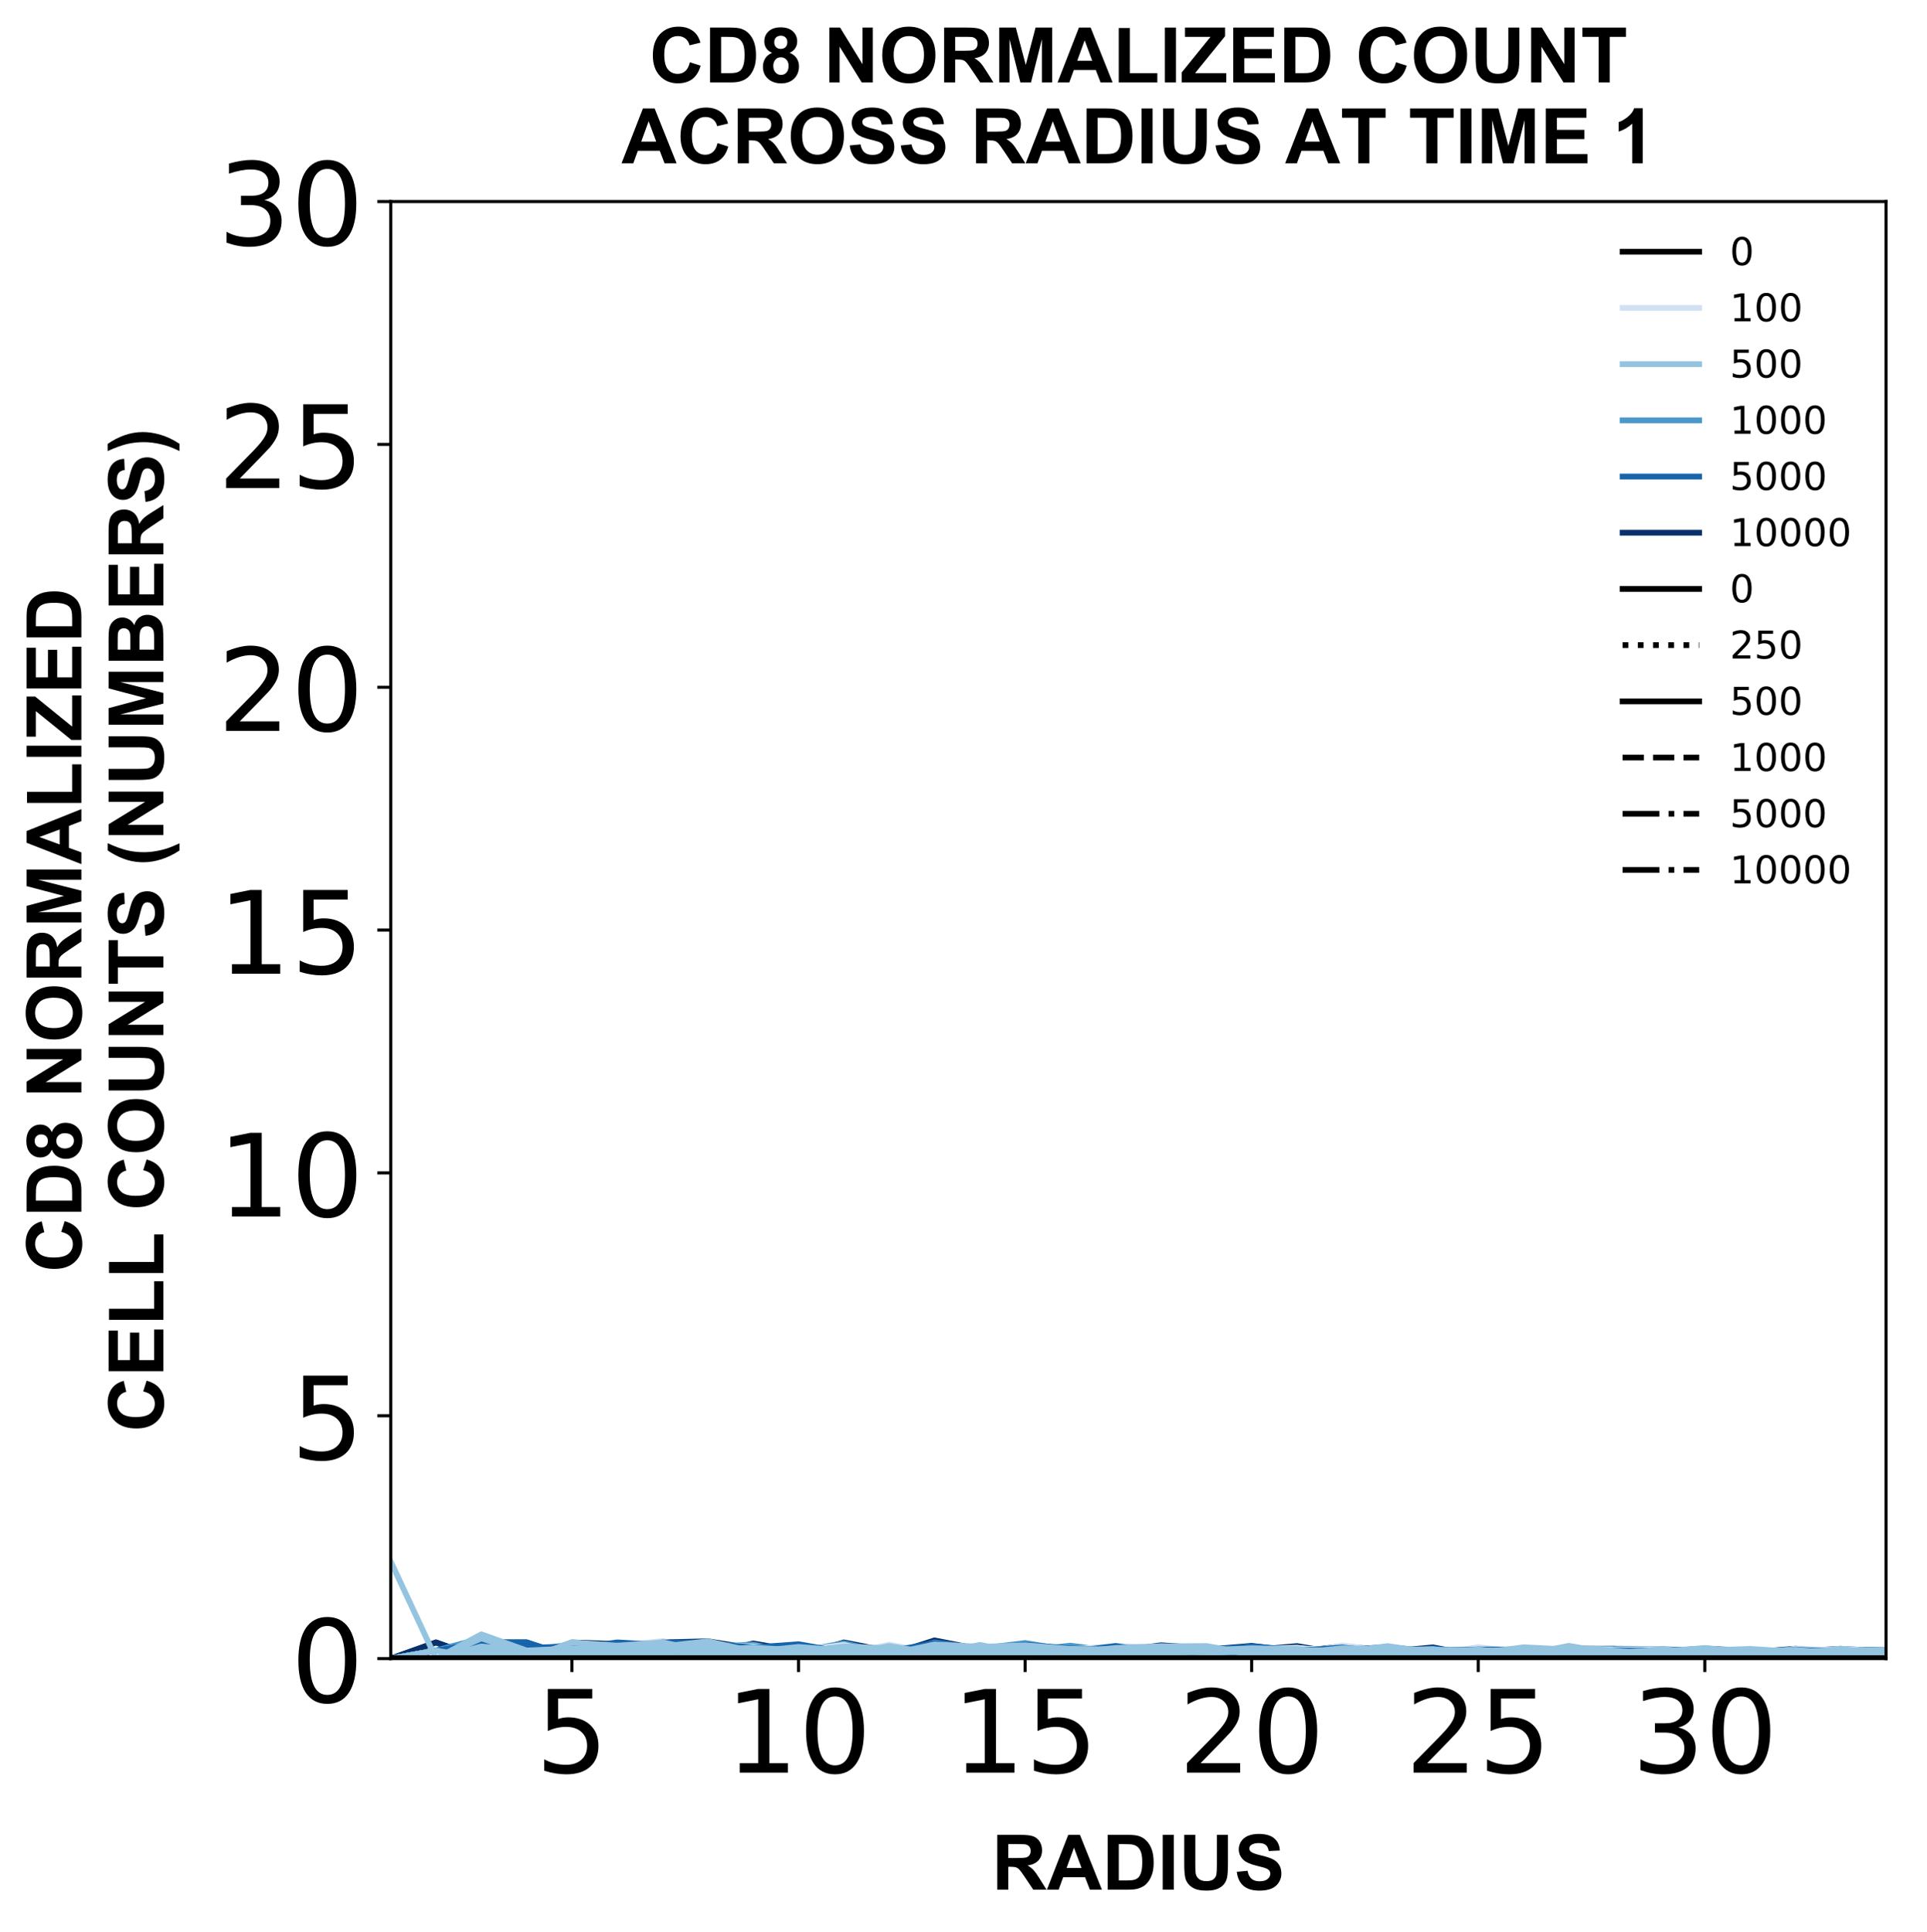 <?xml version="1.0" encoding="utf-8" standalone="no"?>
<!DOCTYPE svg PUBLIC "-//W3C//DTD SVG 1.1//EN"
  "http://www.w3.org/Graphics/SVG/1.1/DTD/svg11.dtd">
<!-- Created with matplotlib (https://matplotlib.org/) -->
<svg height="504.658pt" version="1.1" viewBox="0 0 503.356 504.658" width="503.356pt" xmlns="http://www.w3.org/2000/svg" xmlns:xlink="http://www.w3.org/1999/xlink">
 <defs>
  <style type="text/css">
*{stroke-linecap:butt;stroke-linejoin:round;}
  </style>
 </defs>
 <g id="figure_1">
  <g id="patch_1">
   <path d="M 0 504.658 
L 503.356 504.658 
L 503.356 -0 
L 0 -0 
z
" style="fill:#ffffff;"/>
  </g>
  <g id="axes_1">
   <g id="patch_2">
    <path d="M 102.056 433.161 
L 492.656 433.161 
L 492.656 52.641 
L 102.056 52.641 
z
" style="fill:#ffffff;"/>
   </g>
   <g id="matplotlib.axis_1">
    <g id="xtick_1">
     <g id="line2d_1">
      <defs>
       <path d="M 0 0 
L 0 3.5 
" id="m64b42c1a3f" style="stroke:#000000;stroke-width:0.8;"/>
      </defs>
      <g>
       <use style="stroke:#000000;stroke-width:0.8;" x="149.401" xlink:href="#m64b42c1a3f" y="433.161"/>
      </g>
     </g>
     <g id="text_1">
      <!-- 5 -->
      <defs>
       <path d="M 10.797 72.906 
L 49.516 72.906 
L 49.516 64.594 
L 19.828 64.594 
L 19.828 46.734 
Q 21.969 47.469 24.109 47.828 
Q 26.266 48.188 28.422 48.188 
Q 40.625 48.188 47.75 41.5 
Q 54.891 34.812 54.891 23.391 
Q 54.891 11.625 47.562 5.094 
Q 40.234 -1.422 26.906 -1.422 
Q 22.312 -1.422 17.547 -0.641 
Q 12.797 0.141 7.719 1.703 
L 7.719 11.625 
Q 12.109 9.234 16.797 8.062 
Q 21.484 6.891 26.703 6.891 
Q 35.156 6.891 40.078 11.328 
Q 45.016 15.766 45.016 23.391 
Q 45.016 31 40.078 35.438 
Q 35.156 39.891 26.703 39.891 
Q 22.75 39.891 18.812 39.016 
Q 14.891 38.141 10.797 36.281 
z
" id="DejaVuSans-53"/>
      </defs>
      <g transform="translate(139.857 462.957)scale(0.3 -0.3)">
       <use xlink:href="#DejaVuSans-53"/>
      </g>
     </g>
    </g>
    <g id="xtick_2">
     <g id="line2d_2">
      <g>
       <use style="stroke:#000000;stroke-width:0.8;" x="208.583" xlink:href="#m64b42c1a3f" y="433.161"/>
      </g>
     </g>
     <g id="text_2">
      <!-- 10 -->
      <defs>
       <path d="M 12.406 8.297 
L 28.516 8.297 
L 28.516 63.922 
L 10.984 60.406 
L 10.984 69.391 
L 28.422 72.906 
L 38.281 72.906 
L 38.281 8.297 
L 54.391 8.297 
L 54.391 0 
L 12.406 0 
z
" id="DejaVuSans-49"/>
       <path d="M 31.781 66.406 
Q 24.172 66.406 20.328 58.906 
Q 16.5 51.422 16.5 36.375 
Q 16.5 21.391 20.328 13.891 
Q 24.172 6.391 31.781 6.391 
Q 39.453 6.391 43.281 13.891 
Q 47.125 21.391 47.125 36.375 
Q 47.125 51.422 43.281 58.906 
Q 39.453 66.406 31.781 66.406 
z
M 31.781 74.219 
Q 44.047 74.219 50.516 64.516 
Q 56.984 54.828 56.984 36.375 
Q 56.984 17.969 50.516 8.266 
Q 44.047 -1.422 31.781 -1.422 
Q 19.531 -1.422 13.062 8.266 
Q 6.594 17.969 6.594 36.375 
Q 6.594 54.828 13.062 64.516 
Q 19.531 74.219 31.781 74.219 
z
" id="DejaVuSans-48"/>
      </defs>
      <g transform="translate(189.495 462.957)scale(0.3 -0.3)">
       <use xlink:href="#DejaVuSans-49"/>
       <use x="63.623" xlink:href="#DejaVuSans-48"/>
      </g>
     </g>
    </g>
    <g id="xtick_3">
     <g id="line2d_3">
      <g>
       <use style="stroke:#000000;stroke-width:0.8;" x="267.765" xlink:href="#m64b42c1a3f" y="433.161"/>
      </g>
     </g>
     <g id="text_3">
      <!-- 15 -->
      <g transform="translate(248.677 462.957)scale(0.3 -0.3)">
       <use xlink:href="#DejaVuSans-49"/>
       <use x="63.623" xlink:href="#DejaVuSans-53"/>
      </g>
     </g>
    </g>
    <g id="xtick_4">
     <g id="line2d_4">
      <g>
       <use style="stroke:#000000;stroke-width:0.8;" x="326.947" xlink:href="#m64b42c1a3f" y="433.161"/>
      </g>
     </g>
     <g id="text_4">
      <!-- 20 -->
      <defs>
       <path d="M 19.188 8.297 
L 53.609 8.297 
L 53.609 0 
L 7.328 0 
L 7.328 8.297 
Q 12.938 14.109 22.625 23.891 
Q 32.328 33.688 34.812 36.531 
Q 39.547 41.844 41.422 45.531 
Q 43.312 49.219 43.312 52.781 
Q 43.312 58.594 39.234 62.25 
Q 35.156 65.922 28.609 65.922 
Q 23.969 65.922 18.812 64.312 
Q 13.672 62.703 7.812 59.422 
L 7.812 69.391 
Q 13.766 71.781 18.938 73 
Q 24.125 74.219 28.422 74.219 
Q 39.75 74.219 46.484 68.547 
Q 53.219 62.891 53.219 53.422 
Q 53.219 48.922 51.531 44.891 
Q 49.859 40.875 45.406 35.406 
Q 44.188 33.984 37.641 27.219 
Q 31.109 20.453 19.188 8.297 
z
" id="DejaVuSans-50"/>
      </defs>
      <g transform="translate(307.859 462.957)scale(0.3 -0.3)">
       <use xlink:href="#DejaVuSans-50"/>
       <use x="63.623" xlink:href="#DejaVuSans-48"/>
      </g>
     </g>
    </g>
    <g id="xtick_5">
     <g id="line2d_5">
      <g>
       <use style="stroke:#000000;stroke-width:0.8;" x="386.128" xlink:href="#m64b42c1a3f" y="433.161"/>
      </g>
     </g>
     <g id="text_5">
      <!-- 25 -->
      <g transform="translate(367.041 462.957)scale(0.3 -0.3)">
       <use xlink:href="#DejaVuSans-50"/>
       <use x="63.623" xlink:href="#DejaVuSans-53"/>
      </g>
     </g>
    </g>
    <g id="xtick_6">
     <g id="line2d_6">
      <g>
       <use style="stroke:#000000;stroke-width:0.8;" x="445.31" xlink:href="#m64b42c1a3f" y="433.161"/>
      </g>
     </g>
     <g id="text_6">
      <!-- 30 -->
      <defs>
       <path d="M 40.578 39.312 
Q 47.656 37.797 51.625 33 
Q 55.609 28.219 55.609 21.188 
Q 55.609 10.406 48.188 4.484 
Q 40.766 -1.422 27.094 -1.422 
Q 22.516 -1.422 17.656 -0.516 
Q 12.797 0.391 7.625 2.203 
L 7.625 11.719 
Q 11.719 9.328 16.594 8.109 
Q 21.484 6.891 26.812 6.891 
Q 36.078 6.891 40.938 10.547 
Q 45.797 14.203 45.797 21.188 
Q 45.797 27.641 41.281 31.266 
Q 36.766 34.906 28.719 34.906 
L 20.219 34.906 
L 20.219 43.016 
L 29.109 43.016 
Q 36.375 43.016 40.234 45.922 
Q 44.094 48.828 44.094 54.297 
Q 44.094 59.906 40.109 62.906 
Q 36.141 65.922 28.719 65.922 
Q 24.656 65.922 20.016 65.031 
Q 15.375 64.156 9.812 62.312 
L 9.812 71.094 
Q 15.438 72.656 20.344 73.438 
Q 25.25 74.219 29.594 74.219 
Q 40.828 74.219 47.359 69.109 
Q 53.906 64.016 53.906 55.328 
Q 53.906 49.266 50.438 45.094 
Q 46.969 40.922 40.578 39.312 
z
" id="DejaVuSans-51"/>
      </defs>
      <g transform="translate(426.223 462.957)scale(0.3 -0.3)">
       <use xlink:href="#DejaVuSans-51"/>
       <use x="63.623" xlink:href="#DejaVuSans-48"/>
      </g>
     </g>
    </g>
    <g id="text_7">
     <!-- RADIUS -->
     <defs>
      <path d="M 7.328 0 
L 7.328 71.578 
L 37.75 71.578 
Q 49.219 71.578 54.422 69.641 
Q 59.625 67.719 62.75 62.781 
Q 65.875 57.859 65.875 51.516 
Q 65.875 43.453 61.125 38.203 
Q 56.391 32.953 46.969 31.594 
Q 51.656 28.859 54.703 25.578 
Q 57.766 22.312 62.938 13.969 
L 71.688 0 
L 54.391 0 
L 43.953 15.578 
Q 38.375 23.922 36.328 26.094 
Q 34.281 28.266 31.984 29.078 
Q 29.688 29.891 24.703 29.891 
L 21.781 29.891 
L 21.781 0 
z
M 21.781 41.312 
L 32.469 41.312 
Q 42.875 41.312 45.453 42.188 
Q 48.047 43.062 49.516 45.203 
Q 50.984 47.359 50.984 50.594 
Q 50.984 54.203 49.047 56.422 
Q 47.125 58.641 43.609 59.234 
Q 41.844 59.469 33.062 59.469 
L 21.781 59.469 
z
" id="Arial-BoldMT-82"/>
      <path d="M 71.828 0 
L 56.109 0 
L 49.859 16.266 
L 21.234 16.266 
L 15.328 0 
L 0 0 
L 27.875 71.578 
L 43.172 71.578 
z
M 45.219 28.328 
L 35.359 54.891 
L 25.688 28.328 
z
" id="Arial-BoldMT-65"/>
      <path d="M 7.234 71.578 
L 33.641 71.578 
Q 42.578 71.578 47.266 70.219 
Q 53.562 68.359 58.047 63.625 
Q 62.547 58.891 64.891 52.031 
Q 67.234 45.172 67.234 35.109 
Q 67.234 26.266 65.047 19.875 
Q 62.359 12.062 57.375 7.234 
Q 53.609 3.562 47.219 1.516 
Q 42.438 0 34.422 0 
L 7.234 0 
z
M 21.688 59.469 
L 21.688 12.062 
L 32.469 12.062 
Q 38.531 12.062 41.219 12.75 
Q 44.734 13.625 47.047 15.719 
Q 49.359 17.828 50.828 22.625 
Q 52.297 27.438 52.297 35.75 
Q 52.297 44.047 50.828 48.484 
Q 49.359 52.938 46.719 55.422 
Q 44.094 57.906 40.047 58.797 
Q 37.016 59.469 28.172 59.469 
z
" id="Arial-BoldMT-68"/>
      <path d="M 6.844 0 
L 6.844 71.578 
L 21.297 71.578 
L 21.297 0 
z
" id="Arial-BoldMT-73"/>
      <path d="M 7.172 71.578 
L 21.625 71.578 
L 21.625 32.812 
Q 21.625 23.578 22.172 20.844 
Q 23.094 16.453 26.578 13.797 
Q 30.078 11.141 36.141 11.141 
Q 42.281 11.141 45.406 13.641 
Q 48.531 16.156 49.172 19.812 
Q 49.812 23.484 49.812 31.984 
L 49.812 71.578 
L 64.266 71.578 
L 64.266 33.984 
Q 64.266 21.094 63.094 15.766 
Q 61.922 10.453 58.766 6.781 
Q 55.609 3.125 50.328 0.953 
Q 45.062 -1.219 36.578 -1.219 
Q 26.312 -1.219 21.016 1.141 
Q 15.719 3.516 12.641 7.297 
Q 9.578 11.078 8.594 15.234 
Q 7.172 21.391 7.172 33.406 
z
" id="Arial-BoldMT-85"/>
      <path d="M 3.609 23.297 
L 17.672 24.656 
Q 18.953 17.578 22.828 14.25 
Q 26.703 10.938 33.297 10.938 
Q 40.281 10.938 43.812 13.891 
Q 47.359 16.844 47.359 20.797 
Q 47.359 23.344 45.875 25.125 
Q 44.391 26.906 40.672 28.219 
Q 38.141 29.109 29.109 31.344 
Q 17.484 34.234 12.797 38.422 
Q 6.203 44.344 6.203 52.828 
Q 6.203 58.297 9.297 63.062 
Q 12.406 67.828 18.234 70.312 
Q 24.078 72.797 32.328 72.797 
Q 45.797 72.797 52.609 66.891 
Q 59.422 60.984 59.766 51.125 
L 45.312 50.484 
Q 44.391 56 41.328 58.422 
Q 38.281 60.844 32.172 60.844 
Q 25.875 60.844 22.312 58.25 
Q 20.016 56.594 20.016 53.812 
Q 20.016 51.266 22.172 49.469 
Q 24.906 47.172 35.453 44.672 
Q 46 42.188 51.047 39.516 
Q 56.109 36.859 58.953 32.25 
Q 61.812 27.641 61.812 20.844 
Q 61.812 14.703 58.391 9.328 
Q 54.984 3.953 48.734 1.344 
Q 42.484 -1.266 33.156 -1.266 
Q 19.578 -1.266 12.297 5 
Q 5.031 11.281 3.609 23.297 
z
" id="Arial-BoldMT-83"/>
     </defs>
     <g transform="translate(259.02 493.511)scale(0.2 -0.2)">
      <use xlink:href="#Arial-BoldMT-82"/>
      <use x="72.217" xlink:href="#Arial-BoldMT-65"/>
      <use x="144.434" xlink:href="#Arial-BoldMT-68"/>
      <use x="216.65" xlink:href="#Arial-BoldMT-73"/>
      <use x="244.434" xlink:href="#Arial-BoldMT-85"/>
      <use x="316.65" xlink:href="#Arial-BoldMT-83"/>
     </g>
    </g>
   </g>
   <g id="matplotlib.axis_2">
    <g id="ytick_1">
     <g id="line2d_7">
      <defs>
       <path d="M 0 0 
L -3.5 0 
" id="m4273a85058" style="stroke:#000000;stroke-width:0.8;"/>
      </defs>
      <g>
       <use style="stroke:#000000;stroke-width:0.8;" x="102.056" xlink:href="#m4273a85058" y="433.161"/>
      </g>
     </g>
     <g id="text_8">
      <!-- 0 -->
      <g transform="translate(75.968 444.559)scale(0.3 -0.3)">
       <use xlink:href="#DejaVuSans-48"/>
      </g>
     </g>
    </g>
    <g id="ytick_2">
     <g id="line2d_8">
      <g>
       <use style="stroke:#000000;stroke-width:0.8;" x="102.056" xlink:href="#m4273a85058" y="369.741"/>
      </g>
     </g>
     <g id="text_9">
      <!-- 5 -->
      <g transform="translate(75.968 381.139)scale(0.3 -0.3)">
       <use xlink:href="#DejaVuSans-53"/>
      </g>
     </g>
    </g>
    <g id="ytick_3">
     <g id="line2d_9">
      <g>
       <use style="stroke:#000000;stroke-width:0.8;" x="102.056" xlink:href="#m4273a85058" y="306.321"/>
      </g>
     </g>
     <g id="text_10">
      <!-- 10 -->
      <g transform="translate(56.881 317.719)scale(0.3 -0.3)">
       <use xlink:href="#DejaVuSans-49"/>
       <use x="63.623" xlink:href="#DejaVuSans-48"/>
      </g>
     </g>
    </g>
    <g id="ytick_4">
     <g id="line2d_10">
      <g>
       <use style="stroke:#000000;stroke-width:0.8;" x="102.056" xlink:href="#m4273a85058" y="242.901"/>
      </g>
     </g>
     <g id="text_11">
      <!-- 15 -->
      <g transform="translate(56.881 254.299)scale(0.3 -0.3)">
       <use xlink:href="#DejaVuSans-49"/>
       <use x="63.623" xlink:href="#DejaVuSans-53"/>
      </g>
     </g>
    </g>
    <g id="ytick_5">
     <g id="line2d_11">
      <g>
       <use style="stroke:#000000;stroke-width:0.8;" x="102.056" xlink:href="#m4273a85058" y="179.481"/>
      </g>
     </g>
     <g id="text_12">
      <!-- 20 -->
      <g transform="translate(56.881 190.879)scale(0.3 -0.3)">
       <use xlink:href="#DejaVuSans-50"/>
       <use x="63.623" xlink:href="#DejaVuSans-48"/>
      </g>
     </g>
    </g>
    <g id="ytick_6">
     <g id="line2d_12">
      <g>
       <use style="stroke:#000000;stroke-width:0.8;" x="102.056" xlink:href="#m4273a85058" y="116.061"/>
      </g>
     </g>
     <g id="text_13">
      <!-- 25 -->
      <g transform="translate(56.881 127.459)scale(0.3 -0.3)">
       <use xlink:href="#DejaVuSans-50"/>
       <use x="63.623" xlink:href="#DejaVuSans-53"/>
      </g>
     </g>
    </g>
    <g id="ytick_7">
     <g id="line2d_13">
      <g>
       <use style="stroke:#000000;stroke-width:0.8;" x="102.056" xlink:href="#m4273a85058" y="52.641"/>
      </g>
     </g>
     <g id="text_14">
      <!-- 30 -->
      <g transform="translate(56.881 64.039)scale(0.3 -0.3)">
       <use xlink:href="#DejaVuSans-51"/>
       <use x="63.623" xlink:href="#DejaVuSans-48"/>
      </g>
     </g>
    </g>
    <g id="text_15">
     <!-- CD8 NORMALIZED -->
     <defs>
      <path d="M 53.078 26.312 
L 67.094 21.875 
Q 63.875 10.156 56.375 4.469 
Q 48.875 -1.219 37.359 -1.219 
Q 23.094 -1.219 13.906 8.516 
Q 4.734 18.266 4.734 35.156 
Q 4.734 53.031 13.953 62.906 
Q 23.188 72.797 38.234 72.797 
Q 51.375 72.797 59.578 65.047 
Q 64.453 60.453 66.891 51.859 
L 52.594 48.438 
Q 51.312 54 47.281 57.219 
Q 43.266 60.453 37.5 60.453 
Q 29.547 60.453 24.578 54.734 
Q 19.625 49.031 19.625 36.234 
Q 19.625 22.656 24.5 16.891 
Q 29.391 11.141 37.203 11.141 
Q 42.969 11.141 47.109 14.797 
Q 51.266 18.453 53.078 26.312 
z
" id="Arial-BoldMT-67"/>
      <path d="M 16.016 38.625 
Q 10.688 40.875 8.266 44.797 
Q 5.859 48.734 5.859 53.422 
Q 5.859 61.422 11.453 66.641 
Q 17.047 71.875 27.344 71.875 
Q 37.547 71.875 43.188 66.641 
Q 48.828 61.422 48.828 53.422 
Q 48.828 48.438 46.234 44.547 
Q 43.656 40.672 38.969 38.625 
Q 44.922 36.234 48.016 31.641 
Q 51.125 27.047 51.125 21.047 
Q 51.125 11.141 44.797 4.938 
Q 38.484 -1.266 27.984 -1.266 
Q 18.219 -1.266 11.719 3.859 
Q 4.047 9.906 4.047 20.453 
Q 4.047 26.266 6.922 31.125 
Q 9.812 35.984 16.016 38.625 
z
M 18.844 52.438 
Q 18.844 48.344 21.156 46.047 
Q 23.484 43.75 27.344 43.75 
Q 31.25 43.75 33.594 46.062 
Q 35.938 48.391 35.938 52.484 
Q 35.938 56.344 33.609 58.656 
Q 31.297 60.984 27.484 60.984 
Q 23.531 60.984 21.188 58.641 
Q 18.844 56.297 18.844 52.438 
z
M 17.578 21.781 
Q 17.578 16.109 20.484 12.938 
Q 23.391 9.766 27.734 9.766 
Q 31.984 9.766 34.766 12.812 
Q 37.547 15.875 37.547 21.625 
Q 37.547 26.656 34.719 29.703 
Q 31.891 32.766 27.547 32.766 
Q 22.516 32.766 20.047 29.297 
Q 17.578 25.828 17.578 21.781 
z
" id="Arial-BoldMT-56"/>
      <path id="Arial-BoldMT-32"/>
      <path d="M 7.422 0 
L 7.422 71.578 
L 21.484 71.578 
L 50.781 23.781 
L 50.781 71.578 
L 64.203 71.578 
L 64.203 0 
L 49.703 0 
L 20.844 46.688 
L 20.844 0 
z
" id="Arial-BoldMT-78"/>
      <path d="M 4.344 35.359 
Q 4.344 46.297 7.625 53.719 
Q 10.062 59.188 14.281 63.531 
Q 18.5 67.875 23.531 69.969 
Q 30.219 72.797 38.969 72.797 
Q 54.781 72.797 64.281 62.984 
Q 73.781 53.172 73.781 35.688 
Q 73.781 18.359 64.359 8.562 
Q 54.938 -1.219 39.156 -1.219 
Q 23.188 -1.219 13.766 8.516 
Q 4.344 18.266 4.344 35.359 
z
M 19.234 35.844 
Q 19.234 23.688 24.844 17.406 
Q 30.469 11.141 39.109 11.141 
Q 47.75 11.141 53.297 17.359 
Q 58.844 23.578 58.844 36.031 
Q 58.844 48.344 53.438 54.391 
Q 48.047 60.453 39.109 60.453 
Q 30.172 60.453 24.703 54.312 
Q 19.234 48.188 19.234 35.844 
z
" id="Arial-BoldMT-79"/>
      <path d="M 7.078 0 
L 7.078 71.578 
L 28.719 71.578 
L 41.703 22.75 
L 54.547 71.578 
L 76.219 71.578 
L 76.219 0 
L 62.797 0 
L 62.797 56.344 
L 48.578 0 
L 34.672 0 
L 20.516 56.344 
L 20.516 0 
z
" id="Arial-BoldMT-77"/>
      <path d="M 7.672 0 
L 7.672 71 
L 22.125 71 
L 22.125 12.062 
L 58.062 12.062 
L 58.062 0 
z
" id="Arial-BoldMT-76"/>
      <path d="M 1.078 0 
L 1.078 13.031 
L 38.672 59.469 
L 5.328 59.469 
L 5.328 71.578 
L 57.719 71.578 
L 57.719 60.359 
L 18.5 12.062 
L 59.234 12.062 
L 59.234 0 
z
" id="Arial-BoldMT-90"/>
      <path d="M 7.281 0 
L 7.281 71.578 
L 60.359 71.578 
L 60.359 59.469 
L 21.734 59.469 
L 21.734 43.609 
L 57.672 43.609 
L 57.672 31.547 
L 21.734 31.547 
L 21.734 12.062 
L 61.719 12.062 
L 61.719 0 
z
" id="Arial-BoldMT-69"/>
     </defs>
     <g transform="translate(21.253 332.343)rotate(-90)scale(0.2 -0.2)">
      <use xlink:href="#Arial-BoldMT-67"/>
      <use x="72.217" xlink:href="#Arial-BoldMT-68"/>
      <use x="144.434" xlink:href="#Arial-BoldMT-56"/>
      <use x="200.049" xlink:href="#Arial-BoldMT-32"/>
      <use x="227.832" xlink:href="#Arial-BoldMT-78"/>
      <use x="300.049" xlink:href="#Arial-BoldMT-79"/>
      <use x="377.832" xlink:href="#Arial-BoldMT-82"/>
      <use x="450.049" xlink:href="#Arial-BoldMT-77"/>
      <use x="533.35" xlink:href="#Arial-BoldMT-65"/>
      <use x="605.566" xlink:href="#Arial-BoldMT-76"/>
      <use x="666.65" xlink:href="#Arial-BoldMT-73"/>
      <use x="694.434" xlink:href="#Arial-BoldMT-90"/>
      <use x="755.518" xlink:href="#Arial-BoldMT-69"/>
      <use x="822.217" xlink:href="#Arial-BoldMT-68"/>
     </g>
     <!-- CELL COUNTS (NUMBERS) -->
     <defs>
      <path d="M 23.391 0 
L 23.391 59.469 
L 2.156 59.469 
L 2.156 71.578 
L 59.031 71.578 
L 59.031 59.469 
L 37.844 59.469 
L 37.844 0 
z
" id="Arial-BoldMT-84"/>
      <path d="M 29.938 -21.047 
L 20.516 -21.047 
Q 13.031 -9.766 9.125 2.391 
Q 5.219 14.547 5.219 25.922 
Q 5.219 40.047 10.062 52.641 
Q 14.266 63.578 20.703 72.797 
L 30.078 72.797 
Q 23.391 58.016 20.875 47.625 
Q 18.359 37.25 18.359 25.641 
Q 18.359 17.625 19.844 9.219 
Q 21.344 0.828 23.922 -6.734 
Q 25.641 -11.719 29.938 -21.047 
z
" id="Arial-BoldMT-40"/>
      <path d="M 7.328 71.578 
L 35.938 71.578 
Q 44.438 71.578 48.609 70.875 
Q 52.781 70.172 56.078 67.922 
Q 59.375 65.672 61.562 61.938 
Q 63.766 58.203 63.766 53.562 
Q 63.766 48.531 61.047 44.328 
Q 58.344 40.141 53.719 38.031 
Q 60.25 36.141 63.766 31.547 
Q 67.281 26.953 67.281 20.75 
Q 67.281 15.875 65.016 11.25 
Q 62.75 6.641 58.812 3.875 
Q 54.891 1.125 49.125 0.484 
Q 45.516 0.094 31.688 0 
L 7.328 0 
z
M 21.781 59.672 
L 21.781 43.109 
L 31.25 43.109 
Q 39.703 43.109 41.75 43.359 
Q 45.453 43.797 47.578 45.922 
Q 49.703 48.047 49.703 51.516 
Q 49.703 54.828 47.875 56.906 
Q 46.047 58.984 42.438 59.422 
Q 40.281 59.672 30.078 59.672 
z
M 21.781 31.203 
L 21.781 12.062 
L 35.156 12.062 
Q 42.969 12.062 45.062 12.5 
Q 48.297 13.094 50.312 15.359 
Q 52.344 17.625 52.344 21.438 
Q 52.344 24.656 50.781 26.906 
Q 49.219 29.156 46.266 30.172 
Q 43.312 31.203 33.453 31.203 
z
" id="Arial-BoldMT-66"/>
      <path d="M 3.375 -21.047 
Q 7.422 -12.359 9.078 -7.719 
Q 10.75 -3.078 12.156 2.969 
Q 13.578 9.031 14.25 14.469 
Q 14.938 19.922 14.938 25.641 
Q 14.938 37.25 12.453 47.625 
Q 9.969 58.016 3.266 72.797 
L 12.594 72.797 
Q 19.969 62.312 24.047 50.531 
Q 28.125 38.766 28.125 26.656 
Q 28.125 16.453 24.906 4.781 
Q 21.234 -8.297 12.844 -21.047 
z
" id="Arial-BoldMT-41"/>
     </defs>
     <g transform="translate(42.671 374.003)rotate(-90)scale(0.2 -0.2)">
      <use xlink:href="#Arial-BoldMT-67"/>
      <use x="72.217" xlink:href="#Arial-BoldMT-69"/>
      <use x="138.916" xlink:href="#Arial-BoldMT-76"/>
      <use x="200" xlink:href="#Arial-BoldMT-76"/>
      <use x="261.068" xlink:href="#Arial-BoldMT-32"/>
      <use x="288.852" xlink:href="#Arial-BoldMT-67"/>
      <use x="361.068" xlink:href="#Arial-BoldMT-79"/>
      <use x="438.852" xlink:href="#Arial-BoldMT-85"/>
      <use x="511.068" xlink:href="#Arial-BoldMT-78"/>
      <use x="583.285" xlink:href="#Arial-BoldMT-84"/>
      <use x="644.369" xlink:href="#Arial-BoldMT-83"/>
      <use x="711.068" xlink:href="#Arial-BoldMT-32"/>
      <use x="738.852" xlink:href="#Arial-BoldMT-40"/>
      <use x="772.152" xlink:href="#Arial-BoldMT-78"/>
      <use x="844.369" xlink:href="#Arial-BoldMT-85"/>
      <use x="916.586" xlink:href="#Arial-BoldMT-77"/>
      <use x="999.887" xlink:href="#Arial-BoldMT-66"/>
      <use x="1072.104" xlink:href="#Arial-BoldMT-69"/>
      <use x="1138.803" xlink:href="#Arial-BoldMT-82"/>
      <use x="1211.02" xlink:href="#Arial-BoldMT-83"/>
      <use x="1277.719" xlink:href="#Arial-BoldMT-41"/>
     </g>
    </g>
   </g>
   <g id="line2d_14">
    <path clip-path="url(#pb1180177a9)" d="M 102.056 433.161 
L 113.892 428.933 
L 125.728 433.161 
L 137.565 433.161 
L 149.401 428.933 
L 161.237 429.356 
L 173.074 429.638 
L 184.91 431.349 
L 196.747 431.576 
L 208.583 431.752 
L 220.419 430.836 
L 232.256 431.432 
L 244.092 431.576 
L 255.928 431.698 
L 267.765 431.047 
L 279.601 431.329 
L 291.437 430.122 
L 303.274 431.172 
L 315.11 430.812 
L 326.947 429.823 
L 338.783 431.259 
L 350.619 431.953 
L 362.456 431.047 
L 374.292 431.599 
L 386.128 431.84 
L 397.965 431.216 
L 409.801 431.372 
L 421.637 431.987 
L 433.474 431.274 
L 445.31 431.995 
L 457.147 431.752 
L 468.983 431.252 
L 480.819 431.444 
L 492.656 431.752 
" style="fill:none;stroke:#08306b;stroke-linecap:square;stroke-width:1.5;"/>
   </g>
   <g id="line2d_15">
    <path clip-path="url(#pb1180177a9)" d="M 102.056 433.161 
L 113.892 433.161 
L 125.728 428.933 
L 137.565 432.457 
L 149.401 432.104 
L 161.237 432.738 
L 173.074 431.4 
L 184.91 431.047 
L 196.747 431.312 
L 208.583 431.987 
L 220.419 432.316 
L 232.256 432.2 
L 244.092 428.405 
L 255.928 430.722 
L 267.765 429.99 
L 279.601 430.906 
L 291.437 431.047 
L 303.274 431.793 
L 315.11 432.104 
L 326.947 431.159 
L 338.783 431.47 
L 350.619 431.651 
L 362.456 431.336 
L 374.292 430.22 
L 386.128 432.457 
L 397.965 430.371 
L 409.801 430.966 
L 421.637 432.222 
L 433.474 431.349 
L 445.31 430.756 
L 457.147 431.47 
L 468.983 431.797 
L 480.819 431.245 
L 492.656 431.752 
" style="fill:none;stroke:#08306b;stroke-linecap:square;stroke-width:1.5;"/>
   </g>
   <g id="line2d_16">
    <path clip-path="url(#pb1180177a9)" d="M 102.056 433.161 
L 113.892 433.161 
L 125.728 433.161 
L 137.565 431.752 
L 149.401 431.047 
L 161.237 431.47 
L 173.074 431.752 
L 184.91 431.953 
L 196.747 429.197 
L 208.583 431.282 
L 220.419 431.047 
L 232.256 431.047 
L 244.092 430.519 
L 255.928 432.023 
L 267.765 432.708 
L 279.601 430.906 
L 291.437 431.179 
L 303.274 429.928 
L 315.11 431.047 
L 326.947 431.604 
L 338.783 431.999 
L 350.619 431.45 
L 362.456 431.72 
L 374.292 431.691 
L 386.128 430.695 
L 397.965 432.231 
L 409.801 430.722 
L 421.637 431.047 
L 433.474 431.349 
L 445.31 431.412 
L 457.147 430.977 
L 468.983 431.525 
L 480.819 430.849 
L 492.656 432.008 
" style="fill:none;stroke:#08306b;stroke-linecap:square;stroke-width:1.5;"/>
   </g>
   <g id="line2d_17">
    <path clip-path="url(#pb1180177a9)" d="M 102.056 433.161 
L 113.892 433.161 
L 125.728 431.047 
L 137.565 431.752 
L 149.401 429.462 
L 161.237 430.624 
L 173.074 429.286 
L 184.91 431.349 
L 196.747 431.576 
L 208.583 431.047 
L 220.419 431.893 
L 232.256 431.624 
L 244.092 431.223 
L 255.928 431.372 
L 267.765 431.349 
L 279.601 431.047 
L 291.437 431.312 
L 303.274 430.55 
L 315.11 430.93 
L 326.947 431.826 
L 338.783 431.681 
L 350.619 431.349 
L 362.456 431.528 
L 374.292 430.588 
L 386.128 432.457 
L 397.965 431.639 
L 409.801 430.478 
L 421.637 431.36 
L 433.474 431.802 
L 445.31 431.047 
L 457.147 431.047 
L 468.983 431.388 
L 480.819 431.576 
L 492.656 431.496 
" style="fill:none;stroke:#08306b;stroke-linecap:square;stroke-width:1.5;"/>
   </g>
   <g id="line2d_18">
    <path clip-path="url(#pb1180177a9)" d="M 102.056 433.161 
L 113.892 433.161 
L 125.728 427.876 
L 137.565 431.752 
L 149.401 432.104 
L 161.237 430.202 
L 173.074 430.695 
L 184.91 431.953 
L 196.747 432.368 
L 208.583 432.926 
L 220.419 431.047 
L 232.256 431.624 
L 244.092 430.871 
L 255.928 432.023 
L 267.765 431.349 
L 279.601 430.484 
L 291.437 430.651 
L 303.274 430.799 
L 315.11 430.225 
L 326.947 431.604 
L 338.783 431.787 
L 350.619 431.953 
L 362.456 432.489 
L 374.292 431.783 
L 386.128 431.223 
L 397.965 430.963 
L 409.801 431.454 
L 421.637 430.812 
L 433.474 430.745 
L 445.31 430.974 
L 457.147 431.541 
L 468.983 430.57 
L 480.819 431.51 
L 492.656 432.008 
" style="fill:none;stroke:#08306b;stroke-linecap:square;stroke-width:1.5;"/>
   </g>
   <g id="line2d_19">
    <path clip-path="url(#pb1180177a9)" d="M 102.056 433.161 
L 113.892 433.161 
L 125.728 428.933 
L 137.565 428.933 
L 149.401 433.161 
L 161.237 432.316 
L 173.074 432.809 
L 184.91 432.557 
L 196.747 432.104 
L 208.583 432.457 
L 220.419 431.047 
L 232.256 431.624 
L 244.092 431.4 
L 255.928 431.047 
L 267.765 431.349 
L 279.601 431.188 
L 291.437 431.179 
L 303.274 429.679 
L 315.11 430.46 
L 326.947 431.715 
L 338.783 430.836 
L 350.619 431.047 
L 362.456 430.663 
L 374.292 430.955 
L 386.128 431.4 
L 397.965 432.316 
L 409.801 430.885 
L 421.637 432.3 
L 433.474 431.727 
L 445.31 431.63 
L 457.147 431.4 
L 468.983 431.252 
L 480.819 430.585 
L 492.656 431.239 
" style="fill:none;stroke:#08306b;stroke-linecap:square;stroke-width:1.5;"/>
   </g>
   <g id="line2d_20">
    <path clip-path="url(#pb1180177a9)" d="M 102.056 433.161 
L 113.892 433.161 
L 125.728 433.161 
L 137.565 431.752 
L 149.401 432.104 
L 161.237 431.893 
L 173.074 431.047 
L 184.91 430.141 
L 196.747 431.84 
L 208.583 432.457 
L 220.419 428.933 
L 232.256 431.239 
L 244.092 431.047 
L 255.928 431.535 
L 267.765 431.198 
L 279.601 431.329 
L 291.437 431.708 
L 303.274 431.047 
L 315.11 431.047 
L 326.947 431.047 
L 338.783 431.364 
L 350.619 429.94 
L 362.456 430.951 
L 374.292 431.323 
L 386.128 431.047 
L 397.965 431.216 
L 409.801 431.454 
L 421.637 431.36 
L 433.474 431.5 
L 445.31 431.047 
L 457.147 432.245 
L 468.983 431.593 
L 480.819 431.378 
L 492.656 432.072 
" style="fill:none;stroke:#08306b;stroke-linecap:square;stroke-width:1.5;"/>
   </g>
   <g id="line2d_21">
    <path clip-path="url(#pb1180177a9)" d="M 102.056 433.161 
L 113.892 431.047 
L 125.728 428.933 
L 137.565 431.752 
L 149.401 430.519 
L 161.237 431.47 
L 173.074 428.933 
L 184.91 428.631 
L 196.747 430.519 
L 208.583 430.812 
L 220.419 431.681 
L 232.256 430.663 
L 244.092 431.752 
L 255.928 430.397 
L 267.765 431.651 
L 279.601 432.598 
L 291.437 431.708 
L 303.274 431.545 
L 315.11 430.46 
L 326.947 430.936 
L 338.783 429.885 
L 350.619 431.853 
L 362.456 431.912 
L 374.292 431.966 
L 386.128 430.607 
L 397.965 431.724 
L 409.801 430.559 
L 421.637 430.577 
L 433.474 432.104 
L 445.31 432.359 
L 457.147 431.681 
L 468.983 431.729 
L 480.819 431.047 
L 492.656 431.816 
" style="fill:none;stroke:#08306b;stroke-linecap:square;stroke-width:1.5;"/>
   </g>
   <g id="line2d_22">
    <path clip-path="url(#pb1180177a9)" d="M 102.056 433.161 
L 113.892 428.933 
L 125.728 433.161 
L 137.565 432.457 
L 149.401 431.576 
L 161.237 432.316 
L 173.074 432.457 
L 184.91 431.953 
L 196.747 432.104 
L 208.583 431.047 
L 220.419 429.779 
L 232.256 431.047 
L 244.092 430.519 
L 255.928 431.535 
L 267.765 431.651 
L 279.601 430.765 
L 291.437 431.179 
L 303.274 430.799 
L 315.11 430.812 
L 326.947 431.159 
L 338.783 431.787 
L 350.619 431.148 
L 362.456 431.528 
L 374.292 431.139 
L 386.128 431.223 
L 397.965 431.216 
L 409.801 431.86 
L 421.637 431.83 
L 433.474 430.745 
L 445.31 431.485 
L 457.147 431.963 
L 468.983 431.661 
L 480.819 431.047 
L 492.656 430.855 
" style="fill:none;stroke:#08306b;stroke-linecap:square;stroke-width:1.5;"/>
   </g>
   <g id="line2d_23">
    <path clip-path="url(#pb1180177a9)" d="M 102.056 433.161 
L 113.892 433.161 
L 125.728 431.047 
L 137.565 433.161 
L 149.401 433.161 
L 161.237 432.316 
L 173.074 431.047 
L 184.91 430.141 
L 196.747 430.255 
L 208.583 430.577 
L 220.419 430.413 
L 232.256 431.624 
L 244.092 431.928 
L 255.928 431.698 
L 267.765 430.745 
L 279.601 431.47 
L 291.437 431.708 
L 303.274 431.172 
L 315.11 431.752 
L 326.947 431.826 
L 338.783 431.047 
L 350.619 431.047 
L 362.456 430.471 
L 374.292 431.599 
L 386.128 431.047 
L 397.965 430.963 
L 409.801 432.592 
L 421.637 431.595 
L 433.474 431.274 
L 445.31 430.537 
L 457.147 431.118 
L 468.983 431.797 
L 480.819 430.849 
L 492.656 431.688 
" style="fill:none;stroke:#08306b;stroke-linecap:square;stroke-width:1.5;"/>
   </g>
   <g id="line2d_24">
    <path clip-path="url(#pb1180177a9)" d="M 102.056 433.161 
L 113.892 433.161 
L 125.728 432.104 
L 137.565 431.047 
L 149.401 429.462 
L 161.237 430.202 
L 173.074 429.638 
L 184.91 431.953 
L 196.747 431.576 
L 208.583 431.047 
L 220.419 430.836 
L 232.256 431.432 
L 244.092 431.576 
L 255.928 431.372 
L 267.765 431.651 
L 279.601 430.765 
L 291.437 430.122 
L 303.274 430.799 
L 315.11 431.4 
L 326.947 430.046 
L 338.783 431.47 
L 350.619 431.249 
L 362.456 431.239 
L 374.292 432.15 
L 386.128 431.4 
L 397.965 431.977 
L 409.801 430.722 
L 421.637 431.674 
L 433.474 431.274 
L 445.31 432.141 
L 457.147 431.188 
L 468.983 431.934 
L 480.819 431.51 
L 492.656 431.88 
" style="fill:none;stroke:#4a98c9;stroke-linecap:square;stroke-width:1.5;"/>
   </g>
   <g id="line2d_25">
    <path clip-path="url(#pb1180177a9)" d="M 102.056 433.161 
L 113.892 433.161 
L 125.728 432.104 
L 137.565 432.457 
L 149.401 430.519 
L 161.237 431.47 
L 173.074 431.4 
L 184.91 430.443 
L 196.747 432.104 
L 208.583 432.222 
L 220.419 432.527 
L 232.256 432.393 
L 244.092 428.933 
L 255.928 430.559 
L 267.765 429.084 
L 279.601 431.047 
L 291.437 430.387 
L 303.274 432.166 
L 315.11 431.517 
L 326.947 431.715 
L 338.783 431.364 
L 350.619 432.054 
L 362.456 431.239 
L 374.292 430.863 
L 386.128 431.664 
L 397.965 430.624 
L 409.801 431.372 
L 421.637 431.909 
L 433.474 431.349 
L 445.31 431.047 
L 457.147 431.118 
L 468.983 431.456 
L 480.819 431.972 
L 492.656 431.688 
" style="fill:none;stroke:#4a98c9;stroke-linecap:square;stroke-width:1.5;"/>
   </g>
   <g id="line2d_26">
    <path clip-path="url(#pb1180177a9)" d="M 102.056 433.161 
L 113.892 433.161 
L 125.728 431.047 
L 137.565 431.752 
L 149.401 431.576 
L 161.237 431.893 
L 173.074 432.104 
L 184.91 430.141 
L 196.747 429.462 
L 208.583 432.222 
L 220.419 431.259 
L 232.256 430.855 
L 244.092 430.166 
L 255.928 431.86 
L 267.765 432.557 
L 279.601 431.188 
L 291.437 431.047 
L 303.274 430.674 
L 315.11 430.695 
L 326.947 431.27 
L 338.783 432.104 
L 350.619 431.551 
L 362.456 431.336 
L 374.292 431.599 
L 386.128 431.223 
L 397.965 432.147 
L 409.801 430.966 
L 421.637 431.282 
L 433.474 430.821 
L 445.31 431.485 
L 457.147 431.4 
L 468.983 431.252 
L 480.819 430.981 
L 492.656 431.944 
" style="fill:none;stroke:#4a98c9;stroke-linecap:square;stroke-width:1.5;"/>
   </g>
   <g id="line2d_27">
    <path clip-path="url(#pb1180177a9)" d="M 102.056 433.161 
L 113.892 433.161 
L 125.728 431.047 
L 137.565 433.161 
L 149.401 428.933 
L 161.237 430.202 
L 173.074 429.99 
L 184.91 429.839 
L 196.747 431.84 
L 208.583 431.282 
L 220.419 431.893 
L 232.256 432.008 
L 244.092 430.519 
L 255.928 432.673 
L 267.765 430.896 
L 279.601 431.329 
L 291.437 431.312 
L 303.274 431.296 
L 315.11 431.165 
L 326.947 431.604 
L 338.783 430.836 
L 350.619 431.651 
L 362.456 430.567 
L 374.292 431.231 
L 386.128 432.016 
L 397.965 431.893 
L 409.801 430.559 
L 421.637 431.439 
L 433.474 431.727 
L 445.31 431.047 
L 457.147 431.188 
L 468.983 431.525 
L 480.819 431.774 
L 492.656 431.56 
" style="fill:none;stroke:#4a98c9;stroke-linecap:square;stroke-width:1.5;"/>
   </g>
   <g id="line2d_28">
    <path clip-path="url(#pb1180177a9)" d="M 102.056 433.161 
L 113.892 431.047 
L 125.728 429.99 
L 137.565 430.343 
L 149.401 432.104 
L 161.237 431.047 
L 173.074 429.99 
L 184.91 432.557 
L 196.747 432.633 
L 208.583 432.691 
L 220.419 431.47 
L 232.256 430.855 
L 244.092 431.752 
L 255.928 431.698 
L 267.765 431.047 
L 279.601 429.779 
L 291.437 431.312 
L 303.274 429.928 
L 315.11 430.812 
L 326.947 431.715 
L 338.783 431.364 
L 350.619 432.658 
L 362.456 432.2 
L 374.292 432.334 
L 386.128 431.135 
L 397.965 431.47 
L 409.801 430.722 
L 421.637 430.577 
L 433.474 430.67 
L 445.31 431.266 
L 457.147 431.4 
L 468.983 430.706 
L 480.819 431.708 
L 492.656 431.688 
" style="fill:none;stroke:#4a98c9;stroke-linecap:square;stroke-width:1.5;"/>
   </g>
   <g id="line2d_29">
    <path clip-path="url(#pb1180177a9)" d="M 102.056 433.161 
L 113.892 431.047 
L 125.728 428.933 
L 137.565 432.457 
L 149.401 432.633 
L 161.237 431.893 
L 173.074 432.809 
L 184.91 432.859 
L 196.747 431.84 
L 208.583 432.457 
L 220.419 431.047 
L 232.256 431.239 
L 244.092 431.4 
L 255.928 431.372 
L 267.765 431.5 
L 279.601 430.765 
L 291.437 431.047 
L 303.274 430.052 
L 315.11 430.93 
L 326.947 431.381 
L 338.783 430.942 
L 350.619 430.846 
L 362.456 431.047 
L 374.292 431.047 
L 386.128 430.871 
L 397.965 432.062 
L 409.801 431.616 
L 421.637 431.909 
L 433.474 431.878 
L 445.31 430.901 
L 457.147 432.104 
L 468.983 431.32 
L 480.819 430.783 
L 492.656 431.175 
" style="fill:none;stroke:#4a98c9;stroke-linecap:square;stroke-width:1.5;"/>
   </g>
   <g id="line2d_30">
    <path clip-path="url(#pb1180177a9)" d="M 102.056 433.161 
L 113.892 433.161 
L 125.728 433.161 
L 137.565 433.161 
L 149.401 430.519 
L 161.237 431.047 
L 173.074 431.4 
L 184.91 431.047 
L 196.747 431.312 
L 208.583 431.987 
L 220.419 430.202 
L 232.256 430.855 
L 244.092 431.223 
L 255.928 430.885 
L 267.765 432.104 
L 279.601 431.047 
L 291.437 431.576 
L 303.274 430.177 
L 315.11 431.634 
L 326.947 431.492 
L 338.783 431.259 
L 350.619 430.141 
L 362.456 431.047 
L 374.292 431.047 
L 386.128 431.047 
L 397.965 431.893 
L 409.801 431.535 
L 421.637 431.674 
L 433.474 431.349 
L 445.31 430.829 
L 457.147 431.963 
L 468.983 432.07 
L 480.819 431.179 
L 492.656 431.88 
" style="fill:none;stroke:#4a98c9;stroke-linecap:square;stroke-width:1.5;"/>
   </g>
   <g id="line2d_31">
    <path clip-path="url(#pb1180177a9)" d="M 102.056 433.161 
L 113.892 431.047 
L 125.728 427.876 
L 137.565 431.047 
L 149.401 431.047 
L 161.237 430.202 
L 173.074 429.286 
L 184.91 429.235 
L 196.747 431.576 
L 208.583 430.343 
L 220.419 431.47 
L 232.256 431.239 
L 244.092 431.223 
L 255.928 430.397 
L 267.765 431.198 
L 279.601 432.738 
L 291.437 431.708 
L 303.274 431.172 
L 315.11 430.46 
L 326.947 430.825 
L 338.783 430.624 
L 350.619 431.349 
L 362.456 431.72 
L 374.292 432.15 
L 386.128 431.047 
L 397.965 431.301 
L 409.801 430.966 
L 421.637 431.126 
L 433.474 432.406 
L 445.31 431.63 
L 457.147 431.822 
L 468.983 431.525 
L 480.819 431.245 
L 492.656 432.008 
" style="fill:none;stroke:#4a98c9;stroke-linecap:square;stroke-width:1.5;"/>
   </g>
   <g id="line2d_32">
    <path clip-path="url(#pb1180177a9)" d="M 102.056 433.161 
L 113.892 431.047 
L 125.728 432.104 
L 137.565 433.161 
L 149.401 432.104 
L 161.237 431.47 
L 173.074 433.161 
L 184.91 433.161 
L 196.747 430.519 
L 208.583 431.282 
L 220.419 429.145 
L 232.256 431.816 
L 244.092 430.871 
L 255.928 430.559 
L 267.765 431.651 
L 279.601 431.329 
L 291.437 430.783 
L 303.274 430.55 
L 315.11 431.987 
L 326.947 430.825 
L 338.783 431.047 
L 350.619 431.45 
L 362.456 431.336 
L 374.292 431.783 
L 386.128 430.871 
L 397.965 431.47 
L 409.801 431.454 
L 421.637 431.595 
L 433.474 431.425 
L 445.31 431.047 
L 457.147 432.457 
L 468.983 431.525 
L 480.819 431.047 
L 492.656 430.855 
" style="fill:none;stroke:#4a98c9;stroke-linecap:square;stroke-width:1.5;"/>
   </g>
   <g id="line2d_33">
    <path clip-path="url(#pb1180177a9)" d="M 102.056 433.161 
L 113.892 433.161 
L 125.728 433.161 
L 137.565 433.161 
L 149.401 432.633 
L 161.237 432.316 
L 173.074 431.047 
L 184.91 429.537 
L 196.747 430.783 
L 208.583 430.108 
L 220.419 431.047 
L 232.256 431.624 
L 244.092 431.223 
L 255.928 431.535 
L 267.765 431.047 
L 279.601 431.611 
L 291.437 431.84 
L 303.274 431.047 
L 315.11 431.047 
L 326.947 431.715 
L 338.783 431.364 
L 350.619 430.947 
L 362.456 430.855 
L 374.292 431.139 
L 386.128 431.488 
L 397.965 430.794 
L 409.801 432.023 
L 421.637 431.752 
L 433.474 431.576 
L 445.31 431.12 
L 457.147 430.906 
L 468.983 431.593 
L 480.819 431.378 
L 492.656 431.432 
" style="fill:none;stroke:#4a98c9;stroke-linecap:square;stroke-width:1.5;"/>
   </g>
   <g id="line2d_34">
    <path clip-path="url(#pb1180177a9)" d="M 102.056 433.161 
L 113.892 431.047 
L 125.728 432.104 
L 137.565 432.457 
L 149.401 431.576 
L 161.237 429.779 
L 173.074 428.581 
L 184.91 431.349 
L 196.747 431.047 
L 208.583 431.282 
L 220.419 431.047 
L 232.256 431.624 
L 244.092 431.928 
L 255.928 431.698 
L 267.765 430.594 
L 279.601 431.611 
L 291.437 431.179 
L 303.274 430.425 
L 315.11 431.282 
L 326.947 430.713 
L 338.783 430.413 
L 350.619 431.551 
L 362.456 431.143 
L 374.292 431.966 
L 386.128 431.576 
L 397.965 432.231 
L 409.801 431.129 
L 421.637 431.204 
L 433.474 431.425 
L 445.31 431.922 
L 457.147 431.4 
L 468.983 431.729 
L 480.819 431.906 
L 492.656 431.432 
" style="fill:none;stroke:#d0e1f2;stroke-linecap:square;stroke-width:1.5;"/>
   </g>
   <g id="line2d_35">
    <path clip-path="url(#pb1180177a9)" d="M 102.056 433.161 
L 113.892 433.161 
L 125.728 432.104 
L 137.565 429.638 
L 149.401 431.576 
L 161.237 432.316 
L 173.074 431.4 
L 184.91 431.349 
L 196.747 432.368 
L 208.583 432.457 
L 220.419 432.316 
L 232.256 432.008 
L 244.092 429.286 
L 255.928 430.397 
L 267.765 429.688 
L 279.601 430.765 
L 291.437 431.444 
L 303.274 431.669 
L 315.11 431.517 
L 326.947 431.047 
L 338.783 431.893 
L 350.619 431.853 
L 362.456 431.528 
L 374.292 430.863 
L 386.128 431.752 
L 397.965 431.047 
L 409.801 431.21 
L 421.637 431.83 
L 433.474 431.123 
L 445.31 431.558 
L 457.147 430.977 
L 468.983 431.32 
L 480.819 431.708 
L 492.656 431.88 
" style="fill:none;stroke:#d0e1f2;stroke-linecap:square;stroke-width:1.5;"/>
   </g>
   <g id="line2d_36">
    <path clip-path="url(#pb1180177a9)" d="M 102.056 433.161 
L 113.892 433.161 
L 125.728 432.104 
L 137.565 431.752 
L 149.401 432.104 
L 161.237 431.47 
L 173.074 430.695 
L 184.91 431.349 
L 196.747 431.047 
L 208.583 431.517 
L 220.419 431.47 
L 232.256 430.663 
L 244.092 430.343 
L 255.928 431.698 
L 267.765 431.802 
L 279.601 431.752 
L 291.437 431.047 
L 303.274 430.177 
L 315.11 431.4 
L 326.947 431.492 
L 338.783 431.999 
L 350.619 431.45 
L 362.456 431.336 
L 374.292 431.599 
L 386.128 431.312 
L 397.965 432.4 
L 409.801 430.315 
L 421.637 431.282 
L 433.474 431.274 
L 445.31 431.485 
L 457.147 430.836 
L 468.983 431.252 
L 480.819 431.245 
L 492.656 432.008 
" style="fill:none;stroke:#d0e1f2;stroke-linecap:square;stroke-width:1.5;"/>
   </g>
   <g id="line2d_37">
    <path clip-path="url(#pb1180177a9)" d="M 102.056 433.161 
L 113.892 431.047 
L 125.728 432.104 
L 137.565 433.161 
L 149.401 428.933 
L 161.237 430.202 
L 173.074 429.99 
L 184.91 429.235 
L 196.747 431.84 
L 208.583 430.812 
L 220.419 431.893 
L 232.256 432.393 
L 244.092 431.223 
L 255.928 431.86 
L 267.765 430.594 
L 279.601 431.611 
L 291.437 430.783 
L 303.274 431.42 
L 315.11 430.577 
L 326.947 432.049 
L 338.783 431.153 
L 350.619 431.047 
L 362.456 431.912 
L 374.292 431.139 
L 386.128 431.135 
L 397.965 432.147 
L 409.801 431.779 
L 421.637 430.969 
L 433.474 431.349 
L 445.31 430.61 
L 457.147 431.47 
L 468.983 431.252 
L 480.819 431.774 
L 492.656 431.752 
" style="fill:none;stroke:#d0e1f2;stroke-linecap:square;stroke-width:1.5;"/>
   </g>
   <g id="line2d_38">
    <path clip-path="url(#pb1180177a9)" d="M 102.056 433.161 
L 113.892 431.047 
L 125.728 428.933 
L 137.565 429.638 
L 149.401 432.104 
L 161.237 431.893 
L 173.074 429.638 
L 184.91 432.859 
L 196.747 431.84 
L 208.583 432.926 
L 220.419 431.259 
L 232.256 431.047 
L 244.092 432.104 
L 255.928 431.372 
L 267.765 431.047 
L 279.601 430.765 
L 291.437 429.858 
L 303.274 430.301 
L 315.11 431.047 
L 326.947 432.049 
L 338.783 431.893 
L 350.619 431.853 
L 362.456 432.104 
L 374.292 432.242 
L 386.128 430.959 
L 397.965 431.301 
L 409.801 430.559 
L 421.637 430.812 
L 433.474 430.67 
L 445.31 431.776 
L 457.147 431.47 
L 468.983 431.115 
L 480.819 431.642 
L 492.656 431.624 
" style="fill:none;stroke:#d0e1f2;stroke-linecap:square;stroke-width:1.5;"/>
   </g>
   <g id="line2d_39">
    <path clip-path="url(#pb1180177a9)" d="M 102.056 433.161 
L 113.892 433.161 
L 125.728 427.876 
L 137.565 431.047 
L 149.401 433.161 
L 161.237 432.316 
L 173.074 431.752 
L 184.91 432.557 
L 196.747 432.368 
L 208.583 432.691 
L 220.419 432.104 
L 232.256 430.663 
L 244.092 431.223 
L 255.928 431.21 
L 267.765 431.802 
L 279.601 431.47 
L 291.437 430.122 
L 303.274 430.177 
L 315.11 431.4 
L 326.947 431.604 
L 338.783 430.519 
L 350.619 430.846 
L 362.456 430.759 
L 374.292 431.783 
L 386.128 430.783 
L 397.965 432.062 
L 409.801 431.291 
L 421.637 431.83 
L 433.474 431.727 
L 445.31 431.776 
L 457.147 431.822 
L 468.983 431.456 
L 480.819 430.585 
L 492.656 431.239 
" style="fill:none;stroke:#d0e1f2;stroke-linecap:square;stroke-width:1.5;"/>
   </g>
   <g id="line2d_40">
    <path clip-path="url(#pb1180177a9)" d="M 102.056 433.161 
L 113.892 433.161 
L 125.728 433.161 
L 137.565 432.457 
L 149.401 431.576 
L 161.237 431.047 
L 173.074 432.104 
L 184.91 431.047 
L 196.747 431.84 
L 208.583 432.457 
L 220.419 429.99 
L 232.256 431.432 
L 244.092 430.871 
L 255.928 430.885 
L 267.765 430.594 
L 279.601 432.598 
L 291.437 431.708 
L 303.274 430.799 
L 315.11 431.517 
L 326.947 430.936 
L 338.783 431.893 
L 350.619 429.739 
L 362.456 431.143 
L 374.292 431.231 
L 386.128 431.223 
L 397.965 430.963 
L 409.801 431.86 
L 421.637 431.204 
L 433.474 431.5 
L 445.31 430.829 
L 457.147 432.245 
L 468.983 431.797 
L 480.819 431.708 
L 492.656 431.88 
" style="fill:none;stroke:#d0e1f2;stroke-linecap:square;stroke-width:1.5;"/>
   </g>
   <g id="line2d_41">
    <path clip-path="url(#pb1180177a9)" d="M 102.056 433.161 
L 113.892 433.161 
L 125.728 428.933 
L 137.565 432.457 
L 149.401 429.99 
L 161.237 431.47 
L 173.074 429.286 
L 184.91 429.537 
L 196.747 429.99 
L 208.583 431.047 
L 220.419 432.104 
L 232.256 429.51 
L 244.092 431.752 
L 255.928 431.047 
L 267.765 431.651 
L 279.601 432.598 
L 291.437 431.047 
L 303.274 430.923 
L 315.11 431.517 
L 326.947 430.713 
L 338.783 430.307 
L 350.619 431.651 
L 362.456 431.912 
L 374.292 432.15 
L 386.128 430.166 
L 397.965 431.555 
L 409.801 430.722 
L 421.637 430.812 
L 433.474 432.633 
L 445.31 431.995 
L 457.147 431.611 
L 468.983 432.07 
L 480.819 431.047 
L 492.656 431.752 
" style="fill:none;stroke:#d0e1f2;stroke-linecap:square;stroke-width:1.5;"/>
   </g>
   <g id="line2d_42">
    <path clip-path="url(#pb1180177a9)" d="M 102.056 433.161 
L 113.892 433.161 
L 125.728 431.047 
L 137.565 431.752 
L 149.401 432.104 
L 161.237 431.47 
L 173.074 433.161 
L 184.91 432.557 
L 196.747 431.576 
L 208.583 431.047 
L 220.419 429.567 
L 232.256 432.2 
L 244.092 429.814 
L 255.928 431.535 
L 267.765 431.047 
L 279.601 431.47 
L 291.437 431.047 
L 303.274 431.047 
L 315.11 431.4 
L 326.947 431.381 
L 338.783 430.73 
L 350.619 431.45 
L 362.456 431.528 
L 374.292 431.966 
L 386.128 431.135 
L 397.965 431.047 
L 409.801 431.454 
L 421.637 431.909 
L 433.474 431.425 
L 445.31 431.12 
L 457.147 432.809 
L 468.983 430.502 
L 480.819 431.047 
L 492.656 431.239 
" style="fill:none;stroke:#d0e1f2;stroke-linecap:square;stroke-width:1.5;"/>
   </g>
   <g id="line2d_43">
    <path clip-path="url(#pb1180177a9)" d="M 102.056 433.161 
L 113.892 433.161 
L 125.728 432.104 
L 137.565 432.457 
L 149.401 432.633 
L 161.237 432.316 
L 173.074 430.695 
L 184.91 430.745 
L 196.747 429.99 
L 208.583 430.577 
L 220.419 431.047 
L 232.256 431.239 
L 244.092 431.223 
L 255.928 431.86 
L 267.765 430.896 
L 279.601 431.329 
L 291.437 432.236 
L 303.274 431.42 
L 315.11 431.282 
L 326.947 431.381 
L 338.783 431.576 
L 350.619 430.745 
L 362.456 430.567 
L 374.292 431.231 
L 386.128 431.84 
L 397.965 431.301 
L 409.801 432.267 
L 421.637 431.595 
L 433.474 431.198 
L 445.31 430.829 
L 457.147 431.329 
L 468.983 431.525 
L 480.819 430.849 
L 492.656 431.816 
" style="fill:none;stroke:#d0e1f2;stroke-linecap:square;stroke-width:1.5;"/>
   </g>
   <g id="line2d_44">
    <path clip-path="url(#pb1180177a9)" d="M 102.056 433.161 
L 113.892 433.161 
L 125.728 431.047 
L 137.565 430.343 
L 149.401 429.99 
L 161.237 431.047 
L 173.074 429.286 
L 184.91 432.255 
L 196.747 430.255 
L 208.583 431.517 
L 220.419 431.047 
L 232.256 431.816 
L 244.092 431.928 
L 255.928 431.535 
L 267.765 430.443 
L 279.601 431.329 
L 291.437 429.858 
L 303.274 431.669 
L 315.11 431.047 
L 326.947 429.935 
L 338.783 430.942 
L 350.619 431.249 
L 362.456 431.047 
L 374.292 432.15 
L 386.128 431.223 
L 397.965 431.808 
L 409.801 431.047 
L 421.637 432.143 
L 433.474 431.123 
L 445.31 431.849 
L 457.147 431.329 
L 468.983 431.525 
L 480.819 431.972 
L 492.656 431.432 
" style="fill:none;stroke:#1764ab;stroke-linecap:square;stroke-width:1.5;"/>
   </g>
   <g id="line2d_45">
    <path clip-path="url(#pb1180177a9)" d="M 102.056 433.161 
L 113.892 433.161 
L 125.728 431.047 
L 137.565 432.457 
L 149.401 430.519 
L 161.237 432.316 
L 173.074 431.047 
L 184.91 431.047 
L 196.747 431.576 
L 208.583 432.691 
L 220.419 432.316 
L 232.256 431.239 
L 244.092 429.109 
L 255.928 430.559 
L 267.765 429.537 
L 279.601 430.484 
L 291.437 431.179 
L 303.274 432.166 
L 315.11 431.4 
L 326.947 431.27 
L 338.783 431.47 
L 350.619 431.953 
L 362.456 431.624 
L 374.292 430.772 
L 386.128 431.576 
L 397.965 430.794 
L 409.801 431.21 
L 421.637 431.909 
L 433.474 431.198 
L 445.31 431.047 
L 457.147 431.752 
L 468.983 431.593 
L 480.819 431.179 
L 492.656 432.136 
" style="fill:none;stroke:#1764ab;stroke-linecap:square;stroke-width:1.5;"/>
   </g>
   <g id="line2d_46">
    <path clip-path="url(#pb1180177a9)" d="M 102.056 433.161 
L 113.892 433.161 
L 125.728 429.99 
L 137.565 431.047 
L 149.401 432.104 
L 161.237 432.316 
L 173.074 431.752 
L 184.91 431.047 
L 196.747 430.255 
L 208.583 431.282 
L 220.419 431.259 
L 232.256 431.239 
L 244.092 430.166 
L 255.928 431.372 
L 267.765 431.953 
L 279.601 431.611 
L 291.437 431.179 
L 303.274 430.799 
L 315.11 430.812 
L 326.947 430.936 
L 338.783 432.421 
L 350.619 431.752 
L 362.456 430.759 
L 374.292 431.691 
L 386.128 431.312 
L 397.965 432.4 
L 409.801 430.722 
L 421.637 431.204 
L 433.474 430.972 
L 445.31 431.412 
L 457.147 430.906 
L 468.983 431.593 
L 480.819 431.378 
L 492.656 431.624 
" style="fill:none;stroke:#1764ab;stroke-linecap:square;stroke-width:1.5;"/>
   </g>
   <g id="line2d_47">
    <path clip-path="url(#pb1180177a9)" d="M 102.056 433.161 
L 113.892 433.161 
L 125.728 431.047 
L 137.565 433.161 
L 149.401 430.519 
L 161.237 428.933 
L 173.074 429.638 
L 184.91 430.141 
L 196.747 430.783 
L 208.583 430.343 
L 220.419 432.527 
L 232.256 432.2 
L 244.092 431.928 
L 255.928 431.372 
L 267.765 431.349 
L 279.601 430.906 
L 291.437 430.915 
L 303.274 431.172 
L 315.11 431.282 
L 326.947 431.492 
L 338.783 431.259 
L 350.619 431.148 
L 362.456 431.816 
L 374.292 430.496 
L 386.128 431.928 
L 397.965 431.808 
L 409.801 431.616 
L 421.637 430.969 
L 433.474 431.349 
L 445.31 430.829 
L 457.147 431.259 
L 468.983 431.388 
L 480.819 431.774 
L 492.656 431.368 
" style="fill:none;stroke:#1764ab;stroke-linecap:square;stroke-width:1.5;"/>
   </g>
   <g id="line2d_48">
    <path clip-path="url(#pb1180177a9)" d="M 102.056 433.161 
L 113.892 433.161 
L 125.728 428.933 
L 137.565 428.933 
L 149.401 432.633 
L 161.237 431.047 
L 173.074 430.695 
L 184.91 432.255 
L 196.747 431.84 
L 208.583 432.926 
L 220.419 431.893 
L 232.256 430.663 
L 244.092 431.752 
L 255.928 431.372 
L 267.765 430.745 
L 279.601 430.624 
L 291.437 430.915 
L 303.274 430.301 
L 315.11 430.812 
L 326.947 431.381 
L 338.783 431.681 
L 350.619 432.054 
L 362.456 432.008 
L 374.292 432.242 
L 386.128 431.4 
L 397.965 430.878 
L 409.801 430.478 
L 421.637 431.517 
L 433.474 431.198 
L 445.31 430.683 
L 457.147 431.822 
L 468.983 430.774 
L 480.819 431.576 
L 492.656 431.688 
" style="fill:none;stroke:#1764ab;stroke-linecap:square;stroke-width:1.5;"/>
   </g>
   <g id="line2d_49">
    <path clip-path="url(#pb1180177a9)" d="M 102.056 433.161 
L 113.892 433.161 
L 125.728 428.933 
L 137.565 428.933 
L 149.401 433.161 
L 161.237 432.316 
L 173.074 432.809 
L 184.91 432.557 
L 196.747 432.633 
L 208.583 432.222 
L 220.419 431.259 
L 232.256 431.432 
L 244.092 431.576 
L 255.928 431.047 
L 267.765 431.047 
L 279.601 431.47 
L 291.437 430.519 
L 303.274 430.052 
L 315.11 430.812 
L 326.947 431.27 
L 338.783 431.153 
L 350.619 430.242 
L 362.456 431.528 
L 374.292 431.047 
L 386.128 431.4 
L 397.965 432.062 
L 409.801 431.21 
L 421.637 431.83 
L 433.474 432.029 
L 445.31 431.339 
L 457.147 431.541 
L 468.983 431.184 
L 480.819 431.047 
L 492.656 430.919 
" style="fill:none;stroke:#1764ab;stroke-linecap:square;stroke-width:1.5;"/>
   </g>
   <g id="line2d_50">
    <path clip-path="url(#pb1180177a9)" d="M 102.056 433.161 
L 113.892 433.161 
L 125.728 433.161 
L 137.565 431.752 
L 149.401 431.576 
L 161.237 431.047 
L 173.074 431.4 
L 184.91 430.443 
L 196.747 431.84 
L 208.583 431.282 
L 220.419 430.413 
L 232.256 431.047 
L 244.092 431.752 
L 255.928 430.234 
L 267.765 431.953 
L 279.601 431.893 
L 291.437 431.047 
L 303.274 431.296 
L 315.11 430.93 
L 326.947 431.159 
L 338.783 430.836 
L 350.619 430.947 
L 362.456 431.047 
L 374.292 430.955 
L 386.128 430.783 
L 397.965 430.794 
L 409.801 431.616 
L 421.637 431.674 
L 433.474 431.802 
L 445.31 431.339 
L 457.147 431.4 
L 468.983 431.593 
L 480.819 431.972 
L 492.656 431.88 
" style="fill:none;stroke:#1764ab;stroke-linecap:square;stroke-width:1.5;"/>
   </g>
   <g id="line2d_51">
    <path clip-path="url(#pb1180177a9)" d="M 102.056 433.161 
L 113.892 431.047 
L 125.728 428.933 
L 137.565 430.343 
L 149.401 430.519 
L 161.237 431.047 
L 173.074 428.933 
L 184.91 428.933 
L 196.747 431.576 
L 208.583 430.577 
L 220.419 431.681 
L 232.256 430.471 
L 244.092 432.633 
L 255.928 430.072 
L 267.765 431.651 
L 279.601 432.034 
L 291.437 431.179 
L 303.274 431.793 
L 315.11 430.695 
L 326.947 430.157 
L 338.783 431.259 
L 350.619 432.457 
L 362.456 431.047 
L 374.292 431.599 
L 386.128 430.783 
L 397.965 431.132 
L 409.801 430.641 
L 421.637 431.282 
L 433.474 432.18 
L 445.31 432.068 
L 457.147 431.752 
L 468.983 431.661 
L 480.819 430.915 
L 492.656 432.136 
" style="fill:none;stroke:#1764ab;stroke-linecap:square;stroke-width:1.5;"/>
   </g>
   <g id="line2d_52">
    <path clip-path="url(#pb1180177a9)" d="M 102.056 433.161 
L 113.892 431.047 
L 125.728 432.104 
L 137.565 432.457 
L 149.401 431.576 
L 161.237 432.316 
L 173.074 433.161 
L 184.91 431.953 
L 196.747 431.84 
L 208.583 431.282 
L 220.419 430.202 
L 232.256 431.047 
L 244.092 430.695 
L 255.928 431.21 
L 267.765 429.99 
L 279.601 432.175 
L 291.437 430.651 
L 303.274 431.047 
L 315.11 431.165 
L 326.947 431.492 
L 338.783 431.047 
L 350.619 431.349 
L 362.456 431.239 
L 374.292 431.139 
L 386.128 431.047 
L 397.965 431.639 
L 409.801 431.454 
L 421.637 431.83 
L 433.474 431.123 
L 445.31 431.485 
L 457.147 432.457 
L 468.983 431.115 
L 480.819 431.113 
L 492.656 430.919 
" style="fill:none;stroke:#1764ab;stroke-linecap:square;stroke-width:1.5;"/>
   </g>
   <g id="line2d_53">
    <path clip-path="url(#pb1180177a9)" d="M 102.056 433.161 
L 113.892 433.161 
L 125.728 432.104 
L 137.565 432.457 
L 149.401 432.633 
L 161.237 432.316 
L 173.074 431.4 
L 184.91 429.235 
L 196.747 430.255 
L 208.583 429.403 
L 220.419 431.47 
L 232.256 431.624 
L 244.092 432.104 
L 255.928 431.047 
L 267.765 431.349 
L 279.601 430.906 
L 291.437 432.104 
L 303.274 431.793 
L 315.11 431.165 
L 326.947 431.826 
L 338.783 430.836 
L 350.619 430.947 
L 362.456 430.086 
L 374.292 431.415 
L 386.128 431.664 
L 397.965 431.385 
L 409.801 432.023 
L 421.637 431.752 
L 433.474 431.047 
L 445.31 430.829 
L 457.147 431.259 
L 468.983 432.207 
L 480.819 431.378 
L 492.656 431.047 
" style="fill:none;stroke:#1764ab;stroke-linecap:square;stroke-width:1.5;"/>
   </g>
   <g id="line2d_54">
    <path clip-path="url(#pb1180177a9)" d="M 102.056 433.161 
L 113.892 433.161 
L 125.728 432.104 
L 137.565 431.047 
L 149.401 431.047 
L 161.237 429.779 
L 173.074 428.933 
L 184.91 431.349 
L 196.747 430.783 
L 208.583 431.517 
L 220.419 430.836 
L 232.256 431.432 
L 244.092 431.928 
L 255.928 431.372 
L 267.765 431.5 
L 279.601 430.624 
L 291.437 430.783 
L 303.274 430.923 
L 315.11 431.165 
L 326.947 430.491 
L 338.783 430.942 
L 350.619 431.047 
L 362.456 431.528 
L 374.292 431.966 
L 386.128 431.223 
L 397.965 431.555 
L 409.801 431.454 
L 421.637 431.595 
L 433.474 431.123 
L 445.31 431.922 
L 457.147 431.611 
L 468.983 431.729 
L 480.819 431.51 
L 492.656 431.496 
" style="fill:none;stroke:#94c4df;stroke-linecap:square;stroke-width:1.5;"/>
   </g>
   <g id="line2d_55">
    <path clip-path="url(#pb1180177a9)" d="M 102.056 433.161 
L 113.892 433.161 
L 125.728 431.047 
L 137.565 431.047 
L 149.401 432.633 
L 161.237 430.624 
L 173.074 431.047 
L 184.91 431.651 
L 196.747 431.312 
L 208.583 432.457 
L 220.419 432.104 
L 232.256 432.008 
L 244.092 429.462 
L 255.928 430.072 
L 267.765 429.688 
L 279.601 430.624 
L 291.437 431.576 
L 303.274 431.793 
L 315.11 431.282 
L 326.947 431.381 
L 338.783 432.104 
L 350.619 432.054 
L 362.456 430.951 
L 374.292 430.68 
L 386.128 432.457 
L 397.965 431.132 
L 409.801 430.641 
L 421.637 432.222 
L 433.474 431.576 
L 445.31 431.047 
L 457.147 431.047 
L 468.983 431.797 
L 480.819 431.312 
L 492.656 431.816 
" style="fill:none;stroke:#94c4df;stroke-linecap:square;stroke-width:1.5;"/>
   </g>
   <g id="line2d_56">
    <path clip-path="url(#pb1180177a9)" d="M 102.056 433.161 
L 113.892 433.161 
L 125.728 433.161 
L 137.565 431.752 
L 149.401 430.519 
L 161.237 431.893 
L 173.074 431.4 
L 184.91 431.047 
L 196.747 430.255 
L 208.583 431.047 
L 220.419 430.624 
L 232.256 431.624 
L 244.092 430.695 
L 255.928 431.21 
L 267.765 432.255 
L 279.601 431.47 
L 291.437 431.312 
L 303.274 430.425 
L 315.11 431.047 
L 326.947 431.492 
L 338.783 431.893 
L 350.619 431.551 
L 362.456 431.239 
L 374.292 431.783 
L 386.128 431.576 
L 397.965 432.147 
L 409.801 429.828 
L 421.637 431.83 
L 433.474 431.198 
L 445.31 431.266 
L 457.147 431.188 
L 468.983 431.32 
L 480.819 431.047 
L 492.656 431.88 
" style="fill:none;stroke:#94c4df;stroke-linecap:square;stroke-width:1.5;"/>
   </g>
   <g id="line2d_57">
    <path clip-path="url(#pb1180177a9)" d="M 102.056 433.161 
L 113.892 433.161 
L 125.728 431.047 
L 137.565 433.161 
L 149.401 428.933 
L 161.237 429.779 
L 173.074 431.047 
L 184.91 430.141 
L 196.747 430.783 
L 208.583 431.517 
L 220.419 431.259 
L 232.256 431.624 
L 244.092 432.104 
L 255.928 432.348 
L 267.765 429.99 
L 279.601 431.752 
L 291.437 430.915 
L 303.274 431.296 
L 315.11 431.165 
L 326.947 431.492 
L 338.783 431.47 
L 350.619 430.947 
L 362.456 431.432 
L 374.292 431.323 
L 386.128 431.488 
L 397.965 431.724 
L 409.801 430.966 
L 421.637 431.752 
L 433.474 431.425 
L 445.31 431.047 
L 457.147 430.624 
L 468.983 431.388 
L 480.819 431.84 
L 492.656 431.624 
" style="fill:none;stroke:#94c4df;stroke-linecap:square;stroke-width:1.5;"/>
   </g>
   <g id="line2d_58">
    <path clip-path="url(#pb1180177a9)" d="M 102.056 433.161 
L 113.892 433.161 
L 125.728 426.819 
L 137.565 431.047 
L 149.401 433.161 
L 161.237 431.047 
L 173.074 429.99 
L 184.91 431.651 
L 196.747 432.897 
L 208.583 432.457 
L 220.419 431.47 
L 232.256 431.239 
L 244.092 431.576 
L 255.928 431.21 
L 267.765 431.198 
L 279.601 430.765 
L 291.437 431.047 
L 303.274 430.052 
L 315.11 429.873 
L 326.947 431.937 
L 338.783 431.893 
L 350.619 432.255 
L 362.456 431.624 
L 374.292 432.334 
L 386.128 431.752 
L 397.965 430.202 
L 409.801 430.803 
L 421.637 431.439 
L 433.474 431.198 
L 445.31 430.974 
L 457.147 431.47 
L 468.983 430.843 
L 480.819 431.972 
L 492.656 431.496 
" style="fill:none;stroke:#94c4df;stroke-linecap:square;stroke-width:1.5;"/>
   </g>
   <g id="line2d_59">
    <path clip-path="url(#pb1180177a9)" d="M 102.056 433.161 
L 113.892 433.161 
L 125.728 427.876 
L 137.565 431.752 
L 149.401 432.633 
L 161.237 432.738 
L 173.074 432.809 
L 184.91 433.161 
L 196.747 432.104 
L 208.583 432.222 
L 220.419 430.836 
L 232.256 431.816 
L 244.092 431.4 
L 255.928 431.21 
L 267.765 432.255 
L 279.601 431.47 
L 291.437 430.387 
L 303.274 429.928 
L 315.11 429.99 
L 326.947 432.049 
L 338.783 431.047 
L 350.619 431.349 
L 362.456 429.894 
L 374.292 431.599 
L 386.128 430.783 
L 397.965 432.4 
L 409.801 431.21 
L 421.637 432.222 
L 433.474 431.576 
L 445.31 431.412 
L 457.147 431.752 
L 468.983 431.32 
L 480.819 431.047 
L 492.656 430.983 
" style="fill:none;stroke:#94c4df;stroke-linecap:square;stroke-width:1.5;"/>
   </g>
   <g id="line2d_60">
    <path clip-path="url(#pb1180177a9)" d="M 102.056 433.161 
L 113.892 433.161 
L 125.728 433.161 
L 137.565 433.161 
L 149.401 431.047 
L 161.237 431.893 
L 173.074 431.047 
L 184.91 431.349 
L 196.747 431.047 
L 208.583 431.987 
L 220.419 430.202 
L 232.256 430.855 
L 244.092 431.928 
L 255.928 429.584 
L 267.765 431.802 
L 279.601 431.752 
L 291.437 431.312 
L 303.274 430.923 
L 315.11 431.517 
L 326.947 431.047 
L 338.783 431.681 
L 350.619 430.443 
L 362.456 430.759 
L 374.292 430.863 
L 386.128 430.959 
L 397.965 431.639 
L 409.801 431.454 
L 421.637 431.517 
L 433.474 431.349 
L 445.31 430.683 
L 457.147 432.386 
L 468.983 431.661 
L 480.819 431.444 
L 492.656 431.944 
" style="fill:none;stroke:#94c4df;stroke-linecap:square;stroke-width:1.5;"/>
   </g>
   <g id="line2d_61">
    <path clip-path="url(#pb1180177a9)" d="M 102.056 407.793 
L 113.892 433.161 
L 125.728 429.99 
L 137.565 431.047 
L 149.401 430.519 
L 161.237 430.202 
L 173.074 429.99 
L 184.91 428.631 
L 196.747 431.312 
L 208.583 430.812 
L 220.419 432.104 
L 232.256 429.894 
L 244.092 431.752 
L 255.928 430.397 
L 267.765 431.5 
L 279.601 432.598 
L 291.437 431.047 
L 303.274 431.42 
L 315.11 430.93 
L 326.947 430.491 
L 338.783 430.624 
L 350.619 431.953 
L 362.456 431.72 
L 374.292 432.334 
L 386.128 430.871 
L 397.965 431.724 
L 409.801 430.234 
L 421.637 431.047 
L 433.474 432.18 
L 445.31 432.068 
L 457.147 431.893 
L 468.983 431.934 
L 480.819 430.585 
L 492.656 432.264 
" style="fill:none;stroke:#94c4df;stroke-linecap:square;stroke-width:1.5;"/>
   </g>
   <g id="line2d_62">
    <path clip-path="url(#pb1180177a9)" d="M 102.056 433.161 
L 113.892 431.047 
L 125.728 433.161 
L 137.565 431.752 
L 149.401 432.633 
L 161.237 431.47 
L 173.074 432.809 
L 184.91 432.557 
L 196.747 431.312 
L 208.583 431.517 
L 220.419 429.99 
L 232.256 430.471 
L 244.092 431.4 
L 255.928 431.21 
L 267.765 430.292 
L 279.601 430.765 
L 291.437 431.576 
L 303.274 430.799 
L 315.11 431.517 
L 326.947 431.381 
L 338.783 431.153 
L 350.619 431.047 
L 362.456 431.528 
L 374.292 431.691 
L 386.128 431.223 
L 397.965 430.709 
L 409.801 431.779 
L 421.637 431.909 
L 433.474 430.745 
L 445.31 431.776 
L 457.147 431.963 
L 468.983 431.525 
L 480.819 431.179 
L 492.656 430.791 
" style="fill:none;stroke:#94c4df;stroke-linecap:square;stroke-width:1.5;"/>
   </g>
   <g id="line2d_63">
    <path clip-path="url(#pb1180177a9)" d="M 102.056 433.161 
L 113.892 433.161 
L 125.728 432.104 
L 137.565 432.457 
L 149.401 432.104 
L 161.237 432.316 
L 173.074 431.752 
L 184.91 429.235 
L 196.747 431.312 
L 208.583 430.108 
L 220.419 431.047 
L 232.256 431.624 
L 244.092 431.223 
L 255.928 431.86 
L 267.765 429.99 
L 279.601 431.752 
L 291.437 432.236 
L 303.274 431.296 
L 315.11 431.517 
L 326.947 431.159 
L 338.783 431.259 
L 350.619 431.047 
L 362.456 430.759 
L 374.292 431.599 
L 386.128 431.488 
L 397.965 431.047 
L 409.801 432.267 
L 421.637 431.674 
L 433.474 431.274 
L 445.31 430.391 
L 457.147 431.47 
L 468.983 431.32 
L 480.819 431.113 
L 492.656 431.88 
" style="fill:none;stroke:#94c4df;stroke-linecap:square;stroke-width:1.5;"/>
   </g>
   <g id="line2d_64">
    <path clip-path="url(#pb1180177a9)" d="M 102.056 433.161 
L 113.892 433.161 
L 125.728 433.161 
L 137.565 433.161 
L 149.401 433.161 
L 161.237 433.161 
L 173.074 433.161 
L 184.91 433.161 
L 196.747 433.161 
L 208.583 433.161 
L 220.419 433.161 
L 232.256 433.161 
L 244.092 433.161 
L 255.928 433.161 
L 267.765 433.161 
L 279.601 433.161 
L 291.437 433.161 
L 303.274 433.161 
L 315.11 433.161 
L 326.947 433.161 
L 338.783 433.161 
L 350.619 433.161 
L 362.456 433.161 
L 374.292 433.161 
L 386.128 433.161 
L 397.965 433.161 
L 409.801 433.161 
L 421.637 433.161 
L 433.474 433.161 
L 445.31 433.161 
L 457.147 433.161 
L 468.983 433.161 
L 480.819 433.161 
L 492.656 433.161 
" style="fill:none;stroke:#000000;stroke-linecap:square;stroke-width:1.5;"/>
   </g>
   <g id="line2d_65">
    <path clip-path="url(#pb1180177a9)" d="M 102.056 433.161 
L 113.892 433.161 
L 125.728 433.161 
L 137.565 433.161 
L 149.401 433.161 
L 161.237 433.161 
L 173.074 433.161 
L 184.91 433.161 
L 196.747 433.161 
L 208.583 433.161 
L 220.419 433.161 
L 232.256 433.161 
L 244.092 433.161 
L 255.928 433.161 
L 267.765 433.161 
L 279.601 433.161 
L 291.437 433.161 
L 303.274 433.161 
L 315.11 433.161 
L 326.947 433.161 
L 338.783 433.161 
L 350.619 433.161 
L 362.456 433.161 
L 374.292 433.161 
L 386.128 433.161 
L 397.965 433.161 
L 409.801 433.161 
L 421.637 433.161 
L 433.474 433.161 
L 445.31 433.161 
L 457.147 433.161 
L 468.983 433.161 
L 480.819 433.161 
L 492.656 433.161 
" style="fill:none;stroke:#000000;stroke-linecap:square;stroke-width:1.5;"/>
   </g>
   <g id="line2d_66">
    <path clip-path="url(#pb1180177a9)" d="M 102.056 433.161 
L 113.892 433.161 
L 125.728 433.161 
L 137.565 433.161 
L 149.401 433.161 
L 161.237 433.161 
L 173.074 433.161 
L 184.91 433.161 
L 196.747 433.161 
L 208.583 433.161 
L 220.419 433.161 
L 232.256 433.161 
L 244.092 433.161 
L 255.928 433.161 
L 267.765 433.161 
L 279.601 433.161 
L 291.437 433.161 
L 303.274 433.161 
L 315.11 433.161 
L 326.947 433.161 
L 338.783 433.161 
L 350.619 433.161 
L 362.456 433.161 
L 374.292 433.161 
L 386.128 433.161 
L 397.965 433.161 
L 409.801 433.161 
L 421.637 433.161 
L 433.474 433.161 
L 445.31 433.161 
L 457.147 433.161 
L 468.983 433.161 
L 480.819 433.161 
L 492.656 433.161 
" style="fill:none;stroke:#000000;stroke-linecap:square;stroke-width:1.5;"/>
   </g>
   <g id="line2d_67">
    <path clip-path="url(#pb1180177a9)" d="M 102.056 433.161 
L 113.892 433.161 
L 125.728 433.161 
L 137.565 433.161 
L 149.401 433.161 
L 161.237 433.161 
L 173.074 433.161 
L 184.91 433.161 
L 196.747 433.161 
L 208.583 433.161 
L 220.419 433.161 
L 232.256 433.161 
L 244.092 433.161 
L 255.928 433.161 
L 267.765 433.161 
L 279.601 433.161 
L 291.437 433.161 
L 303.274 433.161 
L 315.11 433.161 
L 326.947 433.161 
L 338.783 433.161 
L 350.619 433.161 
L 362.456 433.161 
L 374.292 433.161 
L 386.128 433.161 
L 397.965 433.161 
L 409.801 433.161 
L 421.637 433.161 
L 433.474 433.161 
L 445.31 433.161 
L 457.147 433.161 
L 468.983 433.161 
L 480.819 433.161 
L 492.656 433.161 
" style="fill:none;stroke:#000000;stroke-linecap:square;stroke-width:1.5;"/>
   </g>
   <g id="line2d_68">
    <path clip-path="url(#pb1180177a9)" d="M 102.056 433.161 
L 113.892 433.161 
L 125.728 433.161 
L 137.565 433.161 
L 149.401 433.161 
L 161.237 433.161 
L 173.074 433.161 
L 184.91 433.161 
L 196.747 433.161 
L 208.583 433.161 
L 220.419 433.161 
L 232.256 433.161 
L 244.092 433.161 
L 255.928 433.161 
L 267.765 433.161 
L 279.601 433.161 
L 291.437 433.161 
L 303.274 433.161 
L 315.11 433.161 
L 326.947 433.161 
L 338.783 433.161 
L 350.619 433.161 
L 362.456 433.161 
L 374.292 433.161 
L 386.128 433.161 
L 397.965 433.161 
L 409.801 433.161 
L 421.637 433.161 
L 433.474 433.161 
L 445.31 433.161 
L 457.147 433.161 
L 468.983 433.161 
L 480.819 433.161 
L 492.656 433.161 
" style="fill:none;stroke:#000000;stroke-linecap:square;stroke-width:1.5;"/>
   </g>
   <g id="line2d_69">
    <path clip-path="url(#pb1180177a9)" d="M 102.056 433.161 
L 113.892 433.161 
L 125.728 433.161 
L 137.565 433.161 
L 149.401 433.161 
L 161.237 433.161 
L 173.074 433.161 
L 184.91 433.161 
L 196.747 433.161 
L 208.583 433.161 
L 220.419 433.161 
L 232.256 433.161 
L 244.092 433.161 
L 255.928 433.161 
L 267.765 433.161 
L 279.601 433.161 
L 291.437 433.161 
L 303.274 433.161 
L 315.11 433.161 
L 326.947 433.161 
L 338.783 433.161 
L 350.619 433.161 
L 362.456 433.161 
L 374.292 433.161 
L 386.128 433.161 
L 397.965 433.161 
L 409.801 433.161 
L 421.637 433.161 
L 433.474 433.161 
L 445.31 433.161 
L 457.147 433.161 
L 468.983 433.161 
L 480.819 433.161 
L 492.656 433.161 
" style="fill:none;stroke:#000000;stroke-linecap:square;stroke-width:1.5;"/>
   </g>
   <g id="line2d_70">
    <path clip-path="url(#pb1180177a9)" d="M 102.056 433.161 
L 113.892 433.161 
L 125.728 433.161 
L 137.565 433.161 
L 149.401 433.161 
L 161.237 433.161 
L 173.074 433.161 
L 184.91 433.161 
L 196.747 433.161 
L 208.583 433.161 
L 220.419 433.161 
L 232.256 433.161 
L 244.092 433.161 
L 255.928 433.161 
L 267.765 433.161 
L 279.601 433.161 
L 291.437 433.161 
L 303.274 433.161 
L 315.11 433.161 
L 326.947 433.161 
L 338.783 433.161 
L 350.619 433.161 
L 362.456 433.161 
L 374.292 433.161 
L 386.128 433.161 
L 397.965 433.161 
L 409.801 433.161 
L 421.637 433.161 
L 433.474 433.161 
L 445.31 433.161 
L 457.147 433.161 
L 468.983 433.161 
L 480.819 433.161 
L 492.656 433.161 
" style="fill:none;stroke:#000000;stroke-linecap:square;stroke-width:1.5;"/>
   </g>
   <g id="line2d_71">
    <path clip-path="url(#pb1180177a9)" d="M 102.056 433.161 
L 113.892 433.161 
L 125.728 433.161 
L 137.565 433.161 
L 149.401 433.161 
L 161.237 433.161 
L 173.074 433.161 
L 184.91 433.161 
L 196.747 433.161 
L 208.583 433.161 
L 220.419 433.161 
L 232.256 433.161 
L 244.092 433.161 
L 255.928 433.161 
L 267.765 433.161 
L 279.601 433.161 
L 291.437 433.161 
L 303.274 433.161 
L 315.11 433.161 
L 326.947 433.161 
L 338.783 433.161 
L 350.619 433.161 
L 362.456 433.161 
L 374.292 433.161 
L 386.128 433.161 
L 397.965 433.161 
L 409.801 433.161 
L 421.637 433.161 
L 433.474 433.161 
L 445.31 433.161 
L 457.147 433.161 
L 468.983 433.161 
L 480.819 433.161 
L 492.656 433.161 
" style="fill:none;stroke:#000000;stroke-linecap:square;stroke-width:1.5;"/>
   </g>
   <g id="line2d_72">
    <path clip-path="url(#pb1180177a9)" d="M 102.056 433.161 
L 113.892 433.161 
L 125.728 433.161 
L 137.565 433.161 
L 149.401 433.161 
L 161.237 433.161 
L 173.074 433.161 
L 184.91 433.161 
L 196.747 433.161 
L 208.583 433.161 
L 220.419 433.161 
L 232.256 433.161 
L 244.092 433.161 
L 255.928 433.161 
L 267.765 433.161 
L 279.601 433.161 
L 291.437 433.161 
L 303.274 433.161 
L 315.11 433.161 
L 326.947 433.161 
L 338.783 433.161 
L 350.619 433.161 
L 362.456 433.161 
L 374.292 433.161 
L 386.128 433.161 
L 397.965 433.161 
L 409.801 433.161 
L 421.637 433.161 
L 433.474 433.161 
L 445.31 433.161 
L 457.147 433.161 
L 468.983 433.161 
L 480.819 433.161 
L 492.656 433.161 
" style="fill:none;stroke:#000000;stroke-linecap:square;stroke-width:1.5;"/>
   </g>
   <g id="line2d_73">
    <path clip-path="url(#pb1180177a9)" d="M 102.056 433.161 
L 113.892 433.161 
L 125.728 433.161 
L 137.565 433.161 
L 149.401 433.161 
L 161.237 433.161 
L 173.074 433.161 
L 184.91 433.161 
L 196.747 433.161 
L 208.583 433.161 
L 220.419 433.161 
L 232.256 433.161 
L 244.092 433.161 
L 255.928 433.161 
L 267.765 433.161 
L 279.601 433.161 
L 291.437 433.161 
L 303.274 433.161 
L 315.11 433.161 
L 326.947 433.161 
L 338.783 433.161 
L 350.619 433.161 
L 362.456 433.161 
L 374.292 433.161 
L 386.128 433.161 
L 397.965 433.161 
L 409.801 433.161 
L 421.637 433.161 
L 433.474 433.161 
L 445.31 433.161 
L 457.147 433.161 
L 468.983 433.161 
L 480.819 433.161 
L 492.656 433.161 
" style="fill:none;stroke:#000000;stroke-linecap:square;stroke-width:1.5;"/>
   </g>
   <g id="line2d_74">
    <path clip-path="url(#pb1180177a9)" d="M 90.219 433.161 
" style="fill:none;stroke:#000000;stroke-linecap:square;stroke-width:1.5;"/>
   </g>
   <g id="line2d_75">
    <path clip-path="url(#pb1180177a9)" d="M 90.219 433.161 
" style="fill:none;stroke:#d0e1f2;stroke-linecap:square;stroke-width:1.5;"/>
   </g>
   <g id="line2d_76">
    <path clip-path="url(#pb1180177a9)" d="M 90.219 433.161 
" style="fill:none;stroke:#94c4df;stroke-linecap:square;stroke-width:1.5;"/>
   </g>
   <g id="line2d_77">
    <path clip-path="url(#pb1180177a9)" d="M 90.219 433.161 
" style="fill:none;stroke:#4a98c9;stroke-linecap:square;stroke-width:1.5;"/>
   </g>
   <g id="line2d_78">
    <path clip-path="url(#pb1180177a9)" d="M 90.219 433.161 
" style="fill:none;stroke:#1764ab;stroke-linecap:square;stroke-width:1.5;"/>
   </g>
   <g id="line2d_79">
    <path clip-path="url(#pb1180177a9)" d="M 90.219 433.161 
" style="fill:none;stroke:#08306b;stroke-linecap:square;stroke-width:1.5;"/>
   </g>
   <g id="line2d_80">
    <path clip-path="url(#pb1180177a9)" d="M 90.219 433.161 
" style="fill:none;stroke:#000000;stroke-linecap:square;stroke-width:1.5;"/>
   </g>
   <g id="line2d_81">
    <path clip-path="url(#pb1180177a9)" d="M 90.219 433.161 
" style="fill:none;stroke:#000000;stroke-dasharray:1.5,2.475;stroke-dashoffset:0;stroke-width:1.5;"/>
   </g>
   <g id="line2d_82">
    <path clip-path="url(#pb1180177a9)" d="M 90.219 433.161 
" style="fill:none;stroke:#000000;stroke-linecap:square;stroke-width:1.5;"/>
   </g>
   <g id="line2d_83">
    <path clip-path="url(#pb1180177a9)" d="M 90.219 433.161 
" style="fill:none;stroke:#000000;stroke-dasharray:5.55,2.4;stroke-dashoffset:0;stroke-width:1.5;"/>
   </g>
   <g id="line2d_84">
    <path clip-path="url(#pb1180177a9)" d="M 90.219 433.161 
" style="fill:none;stroke:#000000;stroke-dasharray:9.6,2.4,1.5,2.4;stroke-dashoffset:0;stroke-width:1.5;"/>
   </g>
   <g id="line2d_85">
    <path clip-path="url(#pb1180177a9)" d="M 90.219 433.161 
" style="fill:none;stroke:#000000;stroke-dasharray:9.6,2.4,1.5,2.4;stroke-dashoffset:0;stroke-width:1.5;"/>
   </g>
   <g id="patch_3">
    <path d="M 102.056 433.161 
L 102.056 52.641 
" style="fill:none;stroke:#000000;stroke-linecap:square;stroke-linejoin:miter;stroke-width:0.8;"/>
   </g>
   <g id="patch_4">
    <path d="M 492.656 433.161 
L 492.656 52.641 
" style="fill:none;stroke:#000000;stroke-linecap:square;stroke-linejoin:miter;stroke-width:0.8;"/>
   </g>
   <g id="patch_5">
    <path d="M 102.056 433.161 
L 492.656 433.161 
" style="fill:none;stroke:#000000;stroke-linecap:square;stroke-linejoin:miter;stroke-width:0.8;"/>
   </g>
   <g id="patch_6">
    <path d="M 102.056 52.641 
L 492.656 52.641 
" style="fill:none;stroke:#000000;stroke-linecap:square;stroke-linejoin:miter;stroke-width:0.8;"/>
   </g>
   <g id="text_16">
    <!-- CD8 NORMALIZED COUNT -->
    <g transform="translate(169.584 21.516)scale(0.2 -0.2)">
     <use xlink:href="#Arial-BoldMT-67"/>
     <use x="72.217" xlink:href="#Arial-BoldMT-68"/>
     <use x="144.434" xlink:href="#Arial-BoldMT-56"/>
     <use x="200.049" xlink:href="#Arial-BoldMT-32"/>
     <use x="227.832" xlink:href="#Arial-BoldMT-78"/>
     <use x="300.049" xlink:href="#Arial-BoldMT-79"/>
     <use x="377.832" xlink:href="#Arial-BoldMT-82"/>
     <use x="450.049" xlink:href="#Arial-BoldMT-77"/>
     <use x="533.35" xlink:href="#Arial-BoldMT-65"/>
     <use x="605.566" xlink:href="#Arial-BoldMT-76"/>
     <use x="666.65" xlink:href="#Arial-BoldMT-73"/>
     <use x="694.434" xlink:href="#Arial-BoldMT-90"/>
     <use x="755.518" xlink:href="#Arial-BoldMT-69"/>
     <use x="822.217" xlink:href="#Arial-BoldMT-68"/>
     <use x="894.434" xlink:href="#Arial-BoldMT-32"/>
     <use x="922.217" xlink:href="#Arial-BoldMT-67"/>
     <use x="994.434" xlink:href="#Arial-BoldMT-79"/>
     <use x="1072.217" xlink:href="#Arial-BoldMT-85"/>
     <use x="1144.434" xlink:href="#Arial-BoldMT-78"/>
     <use x="1216.65" xlink:href="#Arial-BoldMT-84"/>
    </g>
    <!-- ACROSS RADIUS AT TIME 1 -->
    <defs>
     <path d="M 39.359 0 
L 25.641 0 
L 25.641 51.703 
Q 18.109 44.672 7.906 41.312 
L 7.906 53.766 
Q 13.281 55.516 19.578 60.422 
Q 25.875 65.328 28.219 71.875 
L 39.359 71.875 
z
" id="Arial-BoldMT-49"/>
    </defs>
    <g transform="translate(162.362 42.641)scale(0.2 -0.2)">
     <use xlink:href="#Arial-BoldMT-65"/>
     <use x="72.217" xlink:href="#Arial-BoldMT-67"/>
     <use x="144.434" xlink:href="#Arial-BoldMT-82"/>
     <use x="216.65" xlink:href="#Arial-BoldMT-79"/>
     <use x="294.434" xlink:href="#Arial-BoldMT-83"/>
     <use x="361.133" xlink:href="#Arial-BoldMT-83"/>
     <use x="427.832" xlink:href="#Arial-BoldMT-32"/>
     <use x="455.615" xlink:href="#Arial-BoldMT-82"/>
     <use x="527.832" xlink:href="#Arial-BoldMT-65"/>
     <use x="600.049" xlink:href="#Arial-BoldMT-68"/>
     <use x="672.266" xlink:href="#Arial-BoldMT-73"/>
     <use x="700.049" xlink:href="#Arial-BoldMT-85"/>
     <use x="772.266" xlink:href="#Arial-BoldMT-83"/>
     <use x="838.965" xlink:href="#Arial-BoldMT-32"/>
     <use x="866.701" xlink:href="#Arial-BoldMT-65"/>
     <use x="938.809" xlink:href="#Arial-BoldMT-84"/>
     <use x="999.893" xlink:href="#Arial-BoldMT-32"/>
     <use x="1027.676" xlink:href="#Arial-BoldMT-84"/>
     <use x="1088.76" xlink:href="#Arial-BoldMT-73"/>
     <use x="1116.543" xlink:href="#Arial-BoldMT-77"/>
     <use x="1199.844" xlink:href="#Arial-BoldMT-69"/>
     <use x="1266.543" xlink:href="#Arial-BoldMT-32"/>
     <use x="1294.326" xlink:href="#Arial-BoldMT-49"/>
    </g>
   </g>
   <g id="legend_1">
    <g id="line2d_86">
     <path d="M 423.843 65.74 
L 443.843 65.74 
" style="fill:none;stroke:#000000;stroke-linecap:square;stroke-width:1.5;"/>
    </g>
    <g id="line2d_87"/>
    <g id="text_17">
     <!-- 0 -->
     <g transform="translate(451.843 69.24)scale(0.1 -0.1)">
      <use xlink:href="#DejaVuSans-48"/>
     </g>
    </g>
    <g id="line2d_88">
     <path d="M 423.843 80.418 
L 443.843 80.418 
" style="fill:none;stroke:#d0e1f2;stroke-linecap:square;stroke-width:1.5;"/>
    </g>
    <g id="line2d_89"/>
    <g id="text_18">
     <!-- 100 -->
     <g transform="translate(451.843 83.918)scale(0.1 -0.1)">
      <use xlink:href="#DejaVuSans-49"/>
      <use x="63.623" xlink:href="#DejaVuSans-48"/>
      <use x="127.246" xlink:href="#DejaVuSans-48"/>
     </g>
    </g>
    <g id="line2d_90">
     <path d="M 423.843 95.096 
L 443.843 95.096 
" style="fill:none;stroke:#94c4df;stroke-linecap:square;stroke-width:1.5;"/>
    </g>
    <g id="line2d_91"/>
    <g id="text_19">
     <!-- 500 -->
     <g transform="translate(451.843 98.596)scale(0.1 -0.1)">
      <use xlink:href="#DejaVuSans-53"/>
      <use x="63.623" xlink:href="#DejaVuSans-48"/>
      <use x="127.246" xlink:href="#DejaVuSans-48"/>
     </g>
    </g>
    <g id="line2d_92">
     <path d="M 423.843 109.774 
L 443.843 109.774 
" style="fill:none;stroke:#4a98c9;stroke-linecap:square;stroke-width:1.5;"/>
    </g>
    <g id="line2d_93"/>
    <g id="text_20">
     <!-- 1000 -->
     <g transform="translate(451.843 113.274)scale(0.1 -0.1)">
      <use xlink:href="#DejaVuSans-49"/>
      <use x="63.623" xlink:href="#DejaVuSans-48"/>
      <use x="127.246" xlink:href="#DejaVuSans-48"/>
      <use x="190.869" xlink:href="#DejaVuSans-48"/>
     </g>
    </g>
    <g id="line2d_94">
     <path d="M 423.843 124.452 
L 443.843 124.452 
" style="fill:none;stroke:#1764ab;stroke-linecap:square;stroke-width:1.5;"/>
    </g>
    <g id="line2d_95"/>
    <g id="text_21">
     <!-- 5000 -->
     <g transform="translate(451.843 127.952)scale(0.1 -0.1)">
      <use xlink:href="#DejaVuSans-53"/>
      <use x="63.623" xlink:href="#DejaVuSans-48"/>
      <use x="127.246" xlink:href="#DejaVuSans-48"/>
      <use x="190.869" xlink:href="#DejaVuSans-48"/>
     </g>
    </g>
    <g id="line2d_96">
     <path d="M 423.843 139.13 
L 443.843 139.13 
" style="fill:none;stroke:#08306b;stroke-linecap:square;stroke-width:1.5;"/>
    </g>
    <g id="line2d_97"/>
    <g id="text_22">
     <!-- 10000 -->
     <g transform="translate(451.843 142.63)scale(0.1 -0.1)">
      <use xlink:href="#DejaVuSans-49"/>
      <use x="63.623" xlink:href="#DejaVuSans-48"/>
      <use x="127.246" xlink:href="#DejaVuSans-48"/>
      <use x="190.869" xlink:href="#DejaVuSans-48"/>
      <use x="254.492" xlink:href="#DejaVuSans-48"/>
     </g>
    </g>
    <g id="line2d_98">
     <path d="M 423.843 153.808 
L 443.843 153.808 
" style="fill:none;stroke:#000000;stroke-linecap:square;stroke-width:1.5;"/>
    </g>
    <g id="line2d_99"/>
    <g id="text_23">
     <!-- 0 -->
     <g transform="translate(451.843 157.308)scale(0.1 -0.1)">
      <use xlink:href="#DejaVuSans-48"/>
     </g>
    </g>
    <g id="line2d_100">
     <path d="M 423.843 168.487 
L 443.843 168.487 
" style="fill:none;stroke:#000000;stroke-dasharray:1.5,2.475;stroke-dashoffset:0;stroke-width:1.5;"/>
    </g>
    <g id="line2d_101"/>
    <g id="text_24">
     <!-- 250 -->
     <g transform="translate(451.843 171.987)scale(0.1 -0.1)">
      <use xlink:href="#DejaVuSans-50"/>
      <use x="63.623" xlink:href="#DejaVuSans-53"/>
      <use x="127.246" xlink:href="#DejaVuSans-48"/>
     </g>
    </g>
    <g id="line2d_102">
     <path d="M 423.843 183.165 
L 443.843 183.165 
" style="fill:none;stroke:#000000;stroke-linecap:square;stroke-width:1.5;"/>
    </g>
    <g id="line2d_103"/>
    <g id="text_25">
     <!-- 500 -->
     <g transform="translate(451.843 186.665)scale(0.1 -0.1)">
      <use xlink:href="#DejaVuSans-53"/>
      <use x="63.623" xlink:href="#DejaVuSans-48"/>
      <use x="127.246" xlink:href="#DejaVuSans-48"/>
     </g>
    </g>
    <g id="line2d_104">
     <path d="M 423.843 197.843 
L 443.843 197.843 
" style="fill:none;stroke:#000000;stroke-dasharray:5.55,2.4;stroke-dashoffset:0;stroke-width:1.5;"/>
    </g>
    <g id="line2d_105"/>
    <g id="text_26">
     <!-- 1000 -->
     <g transform="translate(451.843 201.343)scale(0.1 -0.1)">
      <use xlink:href="#DejaVuSans-49"/>
      <use x="63.623" xlink:href="#DejaVuSans-48"/>
      <use x="127.246" xlink:href="#DejaVuSans-48"/>
      <use x="190.869" xlink:href="#DejaVuSans-48"/>
     </g>
    </g>
    <g id="line2d_106">
     <path d="M 423.843 212.521 
L 443.843 212.521 
" style="fill:none;stroke:#000000;stroke-dasharray:9.6,2.4,1.5,2.4;stroke-dashoffset:0;stroke-width:1.5;"/>
    </g>
    <g id="line2d_107"/>
    <g id="text_27">
     <!-- 5000 -->
     <g transform="translate(451.843 216.021)scale(0.1 -0.1)">
      <use xlink:href="#DejaVuSans-53"/>
      <use x="63.623" xlink:href="#DejaVuSans-48"/>
      <use x="127.246" xlink:href="#DejaVuSans-48"/>
      <use x="190.869" xlink:href="#DejaVuSans-48"/>
     </g>
    </g>
    <g id="line2d_108">
     <path d="M 423.843 227.199 
L 443.843 227.199 
" style="fill:none;stroke:#000000;stroke-dasharray:9.6,2.4,1.5,2.4;stroke-dashoffset:0;stroke-width:1.5;"/>
    </g>
    <g id="line2d_109"/>
    <g id="text_28">
     <!-- 10000 -->
     <g transform="translate(451.843 230.699)scale(0.1 -0.1)">
      <use xlink:href="#DejaVuSans-49"/>
      <use x="63.623" xlink:href="#DejaVuSans-48"/>
      <use x="127.246" xlink:href="#DejaVuSans-48"/>
      <use x="190.869" xlink:href="#DejaVuSans-48"/>
      <use x="254.492" xlink:href="#DejaVuSans-48"/>
     </g>
    </g>
   </g>
  </g>
 </g>
 <defs>
  <clipPath id="pb1180177a9">
   <rect height="380.52" width="390.6" x="102.056" y="52.641"/>
  </clipPath>
 </defs>
</svg>
